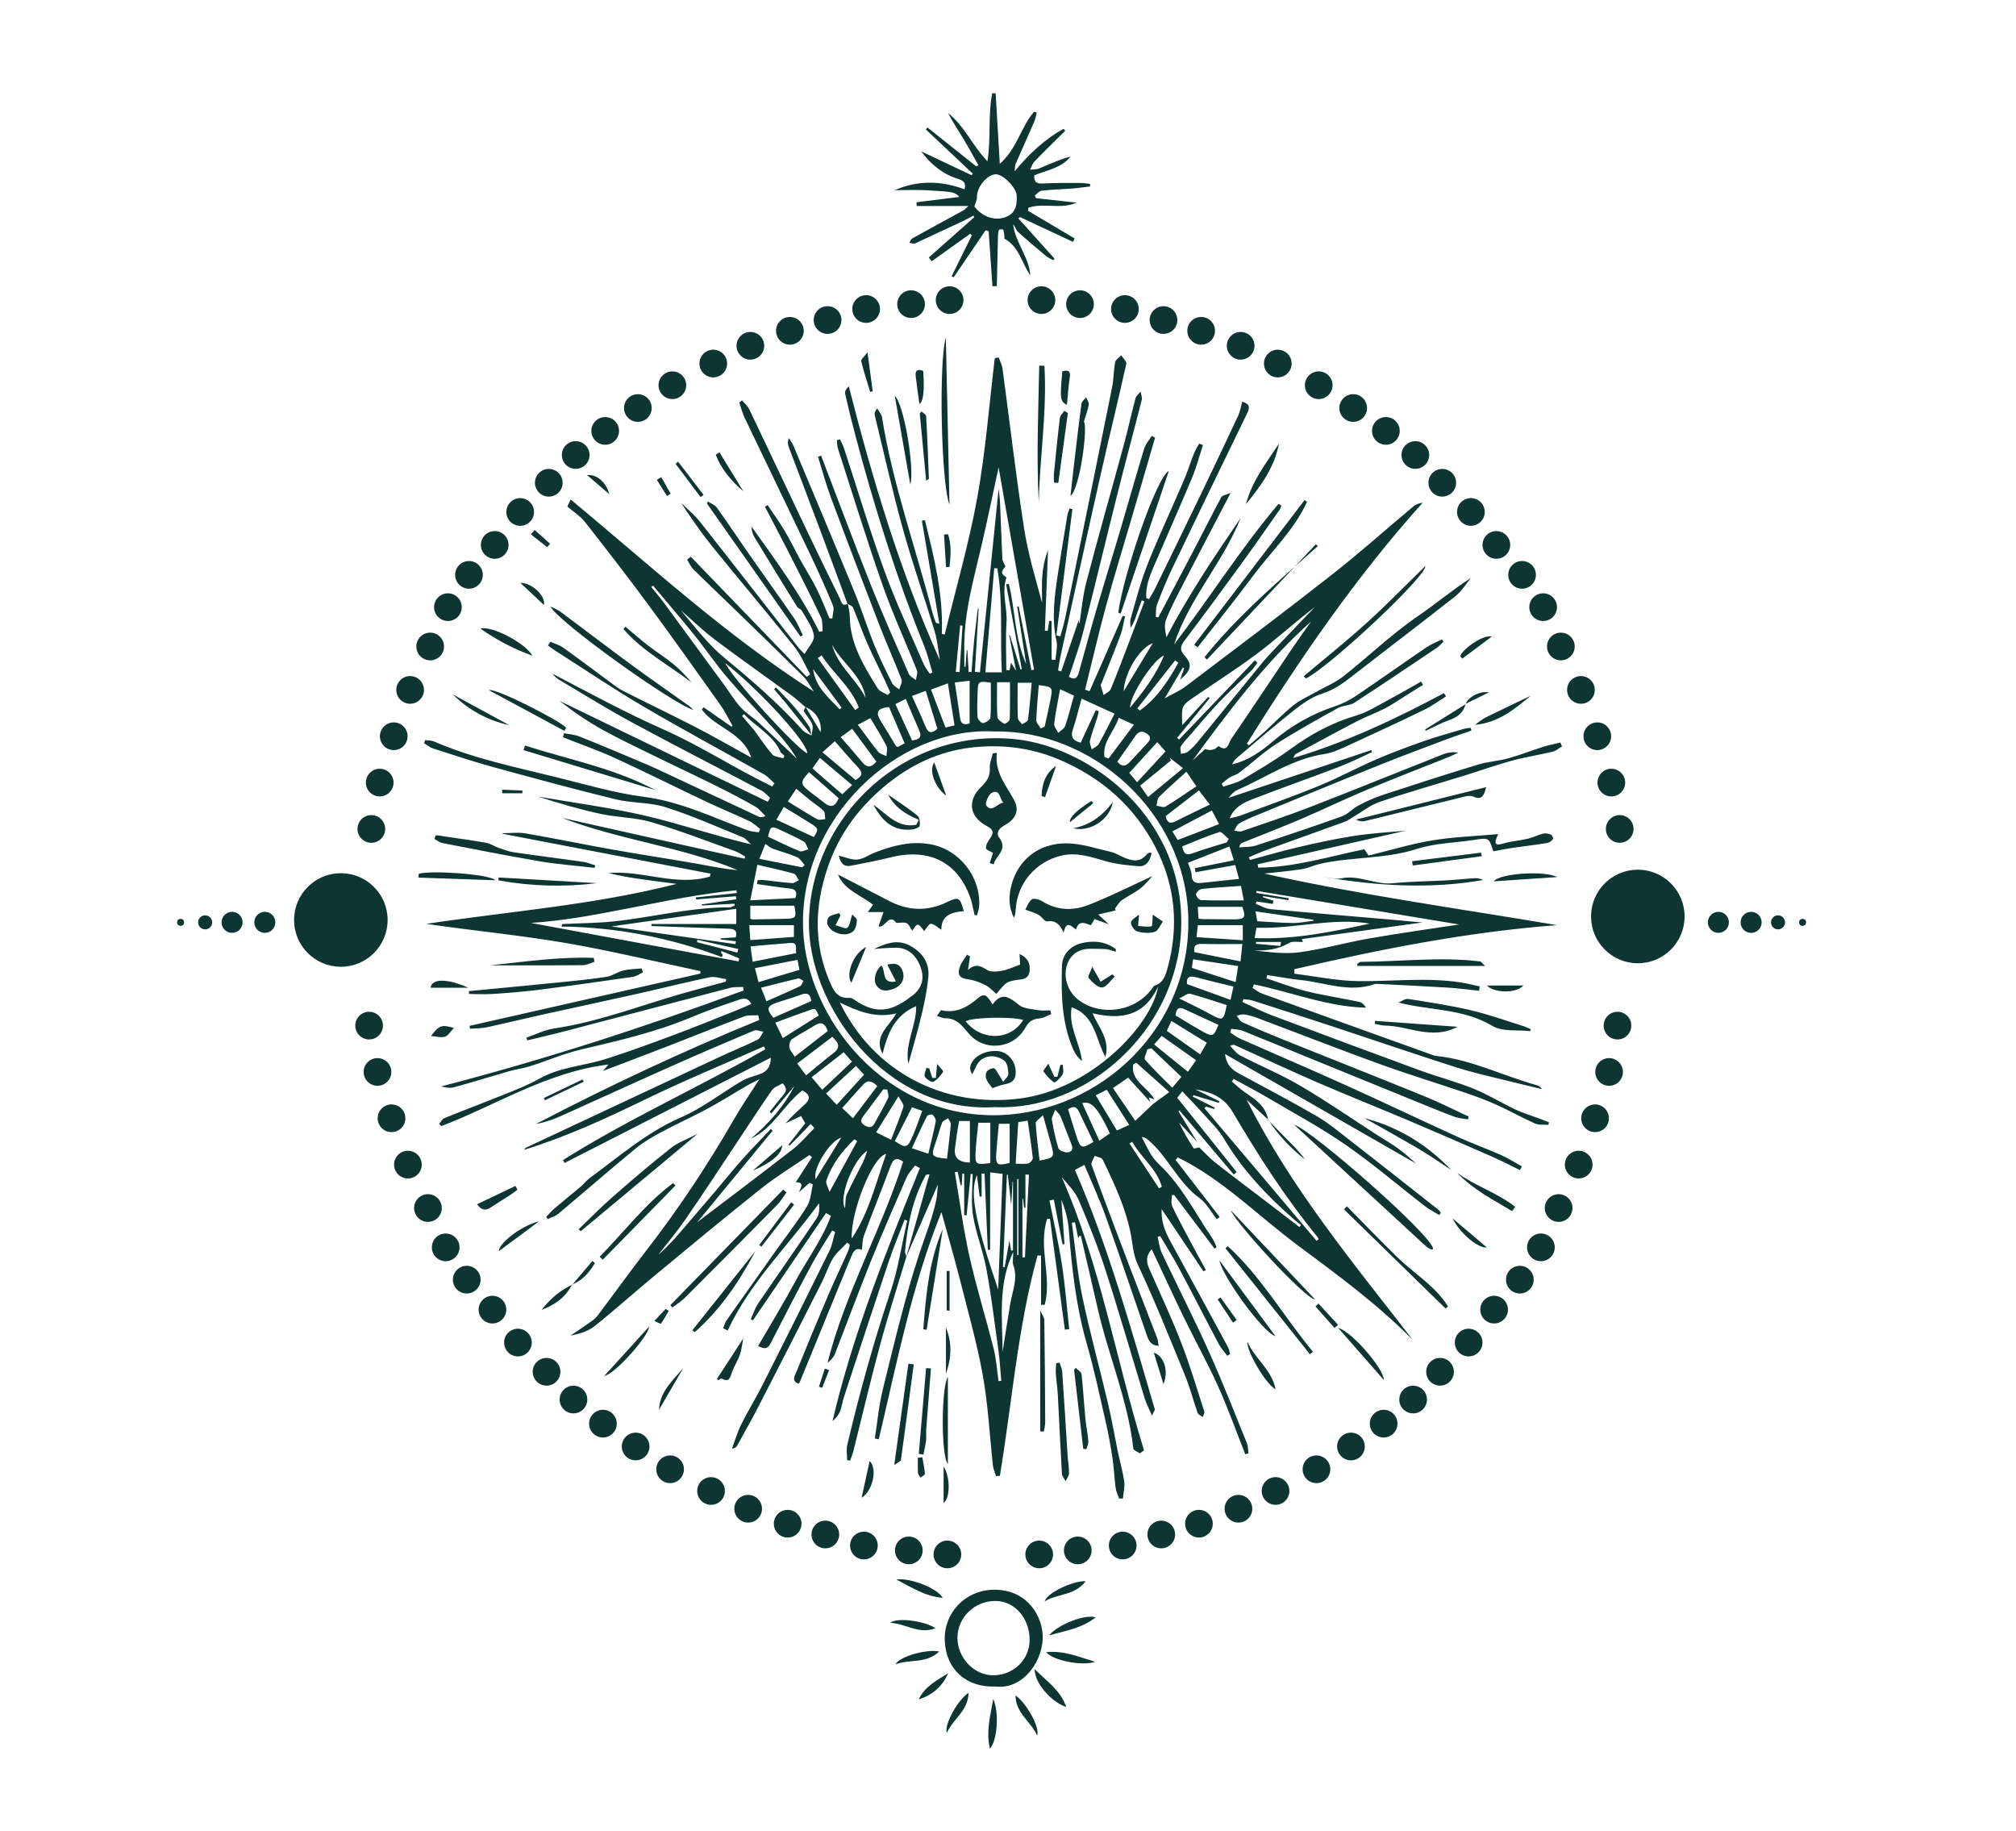 <?xml version="1.0" encoding="UTF-8"?>
<svg id="Layer_1" data-name="Layer 1" xmlns="http://www.w3.org/2000/svg" viewBox="0 0 922 837">
  <defs>
    <style>
      .cls-1 {
        fill: #0d3531;
      }
    </style>
  </defs>
  <g>
    <path class="cls-1" d="M387.6,276.12c-4.03-10.89-8.01-21.8-12.09-32.67-4.9-13.06-9.9-26.09-14.81-39.15-.43-1.15-.55-2.42,.05-4.03,.71,1.16,1.58,2.24,2.1,3.48,9.33,22.24,18.7,44.46,27.86,66.77,3.31,8.07,5.92,16.42,9.19,24.5,2.4,5.93,5.27,11.68,8.14,17.4,.59,1.17,2.11,1.87,3.2,2.78,.4-1.51,1.54-3.31,1.08-4.5-3.18-8.28-6.85-16.38-10.05-24.65-7.55-19.54-15.02-39.12-22.33-58.75-2.25-6.04-3.9-12.31-5.82-18.48,.47-.16,.95-.32,1.42-.48,7.52,19.63,14.85,39.33,22.62,58.86,5.49,13.78,11.54,27.34,17.49,40.94,.52,1.18,2.12,1.9,3.22,2.83,.18-1.52,.95-3.26,.46-4.51-5.15-12.98-11.05-25.69-15.67-38.86-7.27-20.73-13.73-41.74-20.48-62.65-.37-1.15-.29-2.45-.42-3.69,.47-.12,.93-.25,1.4-.37,.61,1.33,1.36,2.61,1.81,3.99,6.17,18.79,11.83,37.77,18.59,56.35,5.21,14.34,11.76,28.19,17.79,42.23,.7,1.64,1.9,3.06,2.86,4.59l1.25-.58c-1.27-4.08-2.24-8.28-3.84-12.23-12.7-31.35-22.78-63.55-31.44-96.22-1.68-6.33-3.25-12.68-4.68-19.07-.23-1.02,.57-2.28,1.68-3.33,10.97,42.9,23.55,84.91,41.66,125.24-.75-4.34-1.07-8.82-2.33-13.01-4.74-15.73-10.22-31.24-14.6-47.06-4.77-17.21-8.65-34.68-12.87-52.04-.19-.78,.04-1.66,1.15-2.97,.75,1.32,1.96,2.56,2.18,3.96,4.87,30.56,15.44,59.65,23.11,89.49,.36,1.4,.89,2.77,1.4,4.13,.14,.37,.51,.66,1.72,.81-2.66-15.7-5.32-31.4-7.98-47.09,.46-.08,.91-.15,1.37-.23,4.23,17.04,8.5,34.08,7.73,51.97,.45,.09,.9,.18,1.35,.28,5.04-20.82,11.04-41.47,14.86-62.52,3.82-21.07,5.45-42.54,8.03-63.83,.6-.1,1.21-.21,1.81-.31,.58,1.69,1.47,3.33,1.71,5.06,3.27,24.24,6.1,48.54,9.81,72.71,1.78,11.62,5.19,22.98,8.31,34.44,0-4.07-.23-8.15,.07-12.2,.3-4.02,1.13-8,2.63-11.92-.48,12.27-.96,24.55-1.44,36.82,.44,.02,.87,.04,1.31,.06,.22-1.5,.44-3,.66-4.5,.37,0,.74,0,1.11,0v17.71c.59,.02,1.17,.05,1.76,.07,.19-2.91,1.07-5.97,.46-8.7-2.27-10.23-.9-20.3,.63-30.39,1.37-9.06,2.89-18.09,4.38-27.13,.17-1.02,.65-1.98,.99-2.97,.43,.08,.86,.17,1.3,.25-2.45,19.27-4.9,38.54-7.34,57.81,.61,.12,1.23,.25,1.84,.37,.74-2.81,1.62-5.6,2.21-8.44,7.19-35.13,14.37-70.27,21.45-105.43,.76-3.76,.67-7.68,1.39-11.45,.23-1.19,1.82-2.12,2.78-3.16,.82,1.32,2.55,2.84,2.31,3.92-3.79,17.02-7.97,33.96-11.8,50.97-6.24,27.74-12.29,55.52-18.4,83.29-.43,1.95-.67,3.94-1,5.91,.48,.15,.96,.3,1.44,.45,2.65-7.77,5.3-15.54,7.98-23.38,.18,.89,.37,1.87,.33,1.68,.93-5.75,1.48-12.62,3.19-19.18,5.46-20.89,11.41-41.66,17.07-62.5,1.94-7.14,3.5-14.37,5.4-21.52,.31-1.14,1.54-2.04,2.35-3.05,.19,1.28,.79,2.66,.5,3.82-3.64,14.35-7.51,28.64-11.12,43-5.34,21.23-10.4,42.53-15.82,63.74-1.72,6.73-4.2,13.26-6.34,19.88,3.19,1.84,3.99-.12,4.57-2.17,2.56-9.09,4.96-18.23,7.61-27.29,3.61-12.34,7.43-24.61,11.08-36.93,3.75-12.66,7.32-25.38,11.16-38.02,.63-2.07,2.26-3.83,3.42-5.73,.52,.26,1.03,.52,1.55,.78-3.7,12.69-7.4,25.39-11.11,38.08-3.79,12.96-7.8,25.86-11.33,38.88-3.44,12.68-6.4,25.5-9.57,38.26,.68,.23,1.37,.46,2.05,.7,5.05-11.48,10.1-22.96,15.15-34.45,.35,.09,.7,.17,1.06,.26-.65,2.79-1.03,5.69-2.02,8.36-2.68,7.22-5.62,14.35-8.45,21.51-.21,.54-.72,1.13-.62,1.6,.32,1.51,.85,2.97,1.3,4.45,1.11-.87,2.77-1.5,3.24-2.64,3.05-7.39,5.87-14.89,8.72-22.37,2.26-5.91,4.47-11.83,6.7-17.75-.41-.18-.81-.36-1.22-.54-.73,2.02-1.49,4.03-2.18,6.07-.74,2.18-1.41,4.38-2.95,6.56,0-1.39-.32-2.87,.05-4.16,2.24-7.78,4.21-15.67,7.09-23.22,3.78-9.91,8.3-19.53,12.51-29.27,1.79-4.13,3.69-8.22,5.38-12.39,1.41-3.48,2.53-7.08,3.92-10.57,.64-1.62,1.61-3.11,2.44-4.66,.58,.22,1.16,.44,1.74,.66-1.62,4.93-2.92,9.99-4.91,14.76-5.79,13.83-11.89,27.53-17.81,41.3-1.92,4.45-3.55,9-3.2,13.89,.42,.17,.84,.35,1.25,.52,.95-1.65,1.99-3.26,2.82-4.97,7.15-14.65,14.29-29.29,21.36-43.97,5.61-11.65,11.17-23.34,16.64-35.06,.88-1.89,1.17-4.06,1.79-6.31,3.19,.94,3.72,2.35,2.34,5.17-11.53,23.67-23,47.37-34.36,71.12-2.57,5.36-4.8,10.9-6.93,16.46-.65,1.71-.41,3.75-.58,5.64,.39,.08,.79,.16,1.18,.24,5.99-11.36,12-22.7,17.95-34.08,3.63-6.95,7.1-13.99,10.85-20.87,.48-.88,2.22-1.06,4.26-1.95-7.73,14.82-14.81,28.31-21.8,41.85-2.73,5.29-5.53,10.58-7.73,16.09-.93,2.35-.4,5.28,.2,8.04,9.95-19.25,21.9-36.86,33.88-54.46-8.05,20.39-23.55,36.72-30.42,57.78,16.29-21.23,30.51-43.96,47.81-64.33,.4,.27,.81,.53,1.21,.8-.21,.61-.31,1.31-.66,1.81-6.01,8.54-11.97,17.11-18.11,25.55-8.38,11.51-16.84,22.98-25.43,34.34-1.96,2.59-2.37,4.28,.06,6.98,3.61,4.03,2.93,6.74-2.14,10.98,.77-2.11,1.34-3.69,1.91-5.26-.22-.1-.45-.21-.67-.31-2.58,4.4-5.16,8.8-8.24,14.04,3.62-2.03,6.9-3.41,9.64-5.49,22.4-16.95,44.86-33.82,66.96-51.16,12.71-9.97,24.77-20.76,37.17-31.12,1.1-.92,2.55-1.41,4.18-1.66-30.59,34.08-56.26,71.53-80.37,110.11,.29,.28,.59,.57,.88,.85,2.44-2.11,4.93-4.18,7.32-6.35,4.41-4.03,8.54-8.39,13.21-12.09,3.22-2.55,7.14-4.22,10.75-6.27,4.01-2.27,8.4-4.05,11.96-6.87,11.53-9.11,22.19-19.42,34.28-27.67,8.34-5.7,16.09-12.25,24.07-17.3-2.11,2.5-4.21,6.03-7.22,8.4-15.68,12.39-31.64,24.42-47.39,36.71-4.15,3.24-8.21,6.12-13.43,7.77-4.57,1.45-8.86,4.42-12.7,7.45-8.99,7.1-17.64,14.63-26.4,22.02-.89,.75-1.59,1.74-2.11,2.89,7.48-1.75,13.28-5.95,18.95-10.79,8.21-7.01,17.58-12.27,27.92-15.73,3.27-1.1,6.51-2.6,9.36-4.52,10.97-7.38,21.75-15.06,32.68-22.5,2.18-1.48,4.73-2.42,7.11-3.61,.21,.34,.42,.69,.64,1.03-1,.94-1.9,2.05-3.03,2.81-12.55,8.44-25.07,16.91-37.76,25.14-2.1,1.36-5.18,1.13-7.4,2.37-9.53,5.3-19.1,10.57-28.26,16.46-6,3.86-11.3,8.83-16.99,13.18-1.24,.94-2.92,1.28-4.26,2.11-1.33,.82-2.49,1.9-3.72,2.86,.25,.46,.5,.92,.76,1.38,2.89-1.04,6.03-1.66,8.63-3.2,7.49-4.44,15.04-8.87,22.05-14,9.24-6.75,18.98-12.06,30.03-15.31,5.31-1.56,10.17-4.75,15.14-7.38,4.92-2.6,9.72-5.43,14.57-8.16,.3,.5,.6,1,.9,1.5-2.47,1.54-4.94,3.08-7.41,4.61-3.32,2.07-6.54,4.35-10,6.15-4.08,2.12-8.48,3.65-12.56,5.76-9.5,4.93-18.9,10.04-28.32,15.13-.39,.21-.53,.89-1.03,1.78,24.46-7.26,46.9-17.94,68.91-29.66,.31,.5,.61,1,.92,1.5-3.27,2.04-6.39,4.38-9.83,6.05-11.11,5.4-22.31,10.62-33.55,15.75-3.95,1.8-8.01,3.9-12.22,4.54-14.65,2.21-26.62,10.66-39.74,16.4-1.61,.71-2.94,2.07-4.06,3.62,21.73-7.26,43.46-14.53,65.2-21.79,.12,.31,.23,.61,.35,.92-5.01,2.26-9.93,4.77-15.06,6.73-13.04,4.99-26.22,9.6-39.24,14.64-4.34,1.68-8.72,3.71-10.84,8.91,1.74-.45,3.54-.74,5.21-1.37,11.86-4.41,23.8-8.63,35.5-13.43,8.98-3.69,17.56-8.34,26.47-12.2,7.16-3.1,14.51-5.82,21.87-8.4,5.9-2.07,11.95-3.7,17.95-5.47,1.04-.31,2.15-.38,3.23-.56,.13,.43,.27,.86,.4,1.29-3.6,1.25-7.23,2.42-10.8,3.77-10.31,3.89-20.65,7.71-30.87,11.82-19.13,7.7-38.19,15.57-57.26,23.41-2.55,1.05-5.1,2.15-7.44,3.58-.99,.6-1.45,2.1-2.15,3.19,1.19,.09,2.51,.58,3.54,.22,10.44-3.59,20.93-7.06,31.22-11.05,20.31-7.88,40.5-16.09,60.76-24.09,2.1-.83,4.4-1.19,6.97-.78-1.46,.68-2.89,1.43-4.38,2.02-12.42,4.97-24.91,9.76-37.25,14.92-10.31,4.31-20.38,9.19-30.66,13.58-8.82,3.76-17.78,7.18-26.67,10.78-.49,.2-.89,.62-1.19,2.03,2.57-.26,5.29-.08,7.69-.87,13.14-4.28,26.26-8.66,39.27-13.33,2.72-.98,4.84-3.53,7.47-4.91,3.58-1.87,7.29-3.6,11.13-4.86,14.48-4.76,28.98-9.43,43.56-13.86,4.52-1.38,9.37-1.65,13.93-2.9,5.3-1.45,10.43-3.5,15.67-5.16,2.66-.84,5.41-1.38,8.12-2.05,.25,.6,.49,1.2,.74,1.79-1.41,.82-2.72,2.03-4.24,2.4-6.18,1.48-12.49,2.42-18.61,4.09-7.34,2-14.52,4.59-21.8,6.84-12.9,3.99-25.9,7.66-38.69,12-4.32,1.47-8.08,4.54-12.1,6.89-1.25,.73-2.41,1.67-3.75,2.16-11.89,4.33-23.83,8.55-35.72,12.86-2.81,1.02-5.53,2.28-8.28,3.42,.15,.42,.3,.84,.46,1.26,7.34-1.97,14.64-4.13,22.04-5.85,8.36-1.94,16.76-3.78,25.22-5.11,7.88-1.23,15.87-1.74,23.92-2.42-22.56,5.12-45.12,10.23-67.68,15.35,.11,.51,.22,1.02,.33,1.52,16.51-.14,32.21-5.03,48.52-8.41,.43,.65,1.03,1.57,1.9,2.89,9.65-2.35,19.23-5.28,29.02-6.91,9.69-1.62,19.6-1.93,30.32-2.9-2.43,4.83-1.18,5.34,2.48,4.26,3.61-1.06,7.45-1.3,11.12-2.16,2.33-.55,4.51-1.72,6.84-2.3,1.11-.28,2.49-.04,3.58,.4,.57,.23,1.25,1.77,1.03,2.04-.65,.81-1.66,1.66-2.63,1.82-5.53,.89-11.1,1.54-16.65,2.35-2.5,.36-4.97,.91-7.8,1.43,.15,.1-.24,0-.31-.21-1.97-6.04-1.96-6-8.7-4.97-8.77,1.34-17.92,1.45-26.25,4.14-14.5,4.68-29.67,3.5-44.23,6.8-2.81,.64-5.48,1.99-8.31,2.43-5.8,.9-11.66,1.4-17.15,2.02,43.79,9.79,88.84,15.96,133.84,23.57-40.79,3.11-80.58,10.96-120.14,20.16,.01,.69,.03,1.37,.04,2.06,9.82,1.2,19.62,3.3,29.45,3.39,15.49,.14,31-1.76,46.46,.57,2.97,.45,5.9,1.22,8.84,1.84-.1,.66-.2,1.32-.29,1.99-4.75-.49-9.49-1.15-14.25-1.44-10.59-.66-21.19-1.14-31.78-1.68-.58-.03-1.21-.1-1.74,.08-11.5,4.04-22.52-.68-33.72-1.86-5.16-.54-10.27-1.51-15.4-2.29-.13,.5-.26,1-.38,1.5,6.15,2.01,12.21,4.4,18.47,5.94,7.91,1.94,15.99,3.14,23.97,4.81,1.24,.26,2.31,1.3,3.13,2.68-17.84-.44-34.23-7.18-51.27-10.65-.21,.54-.42,1.08-.63,1.62,1.45,.87,2.81,2.01,4.37,2.58,25.57,9.26,51.16,18.44,76.75,27.64,.96,.34,1.93,.78,2.92,.88,16.09,1.63,30.48,9.07,45.79,13.33,.93,.26,1.83,.67,2.53,1.82-5.06-1.22-10.13-2.38-15.18-3.66-8.01-2.02-16.11-3.75-23.96-6.26-19.09-6.1-38.06-12.6-57.1-18.88-11.99-3.96-24.01-7.83-36.04-11.67-1.34-.43-2.81-.45-4.23-.65-.17,.42-.34,.84-.51,1.26,4.5,2.06,8.9,4.4,13.52,6.14,22.46,8.46,44.96,16.83,67.5,25.09,8.19,3,16.67,5.21,24.75,8.46,6.53,2.63,12.58,6.4,18.96,9.43,3.39,1.61,7.01,2.7,10.53,4.02,1.66,.62,3.31,1.25,4.96,1.87l-.26,1.2c-2.05-.18-4.34,.17-6.12-.62-5.91-2.63-11.57-5.84-17.47-8.5-4.7-2.12-9.56-3.92-14.44-5.58-12.93-4.39-26.02-8.35-38.86-13.01-18.86-6.84-37.55-14.15-56.33-21.21-1.89-.71-3.88-1.26-5.87-1.56-1.1-.17-2.3,.35-3.46,.56,.82,1.01,1.43,2.48,2.48,2.95,6.23,2.81,12.53,5.47,18.87,8.02,21.58,8.68,43.22,17.2,64.75,25.97,6.79,2.77,13.34,6.12,20.01,9.21-.11,.41-.23,.83-.34,1.24-1.9-.32-3.88-.38-5.67-1.01-4.39-1.55-8.7-3.33-13.02-5.09-17.51-7.12-35.02-14.26-52.52-21.4-10.64-4.34-21.25-8.76-31.92-13.02-1.57-.63-3.42-.59-5.13-.86-.16,.55-.32,1.11-.48,1.66,1.52,.96,2.94,2.14,4.57,2.86,16.08,7.12,32.26,14.02,48.29,21.26,17.23,7.78,34.3,15.94,51.51,23.78,6.4,2.92,13.05,5.29,19.48,8.14,3.3,1.47,6.38,3.45,9.55,5.2-.29,.57-.59,1.13-.88,1.7-4.24-2.06-8.41-4.25-12.72-6.14-12.75-5.6-25.51-11.15-38.33-16.58-13.92-5.9-27.98-11.48-41.85-17.48-12.54-5.43-24.9-11.24-37.35-16.87-.5-.22-1.03-.37-2.32,.26,1.5,1.47,2.75,3.42,4.53,4.34,9.16,4.75,18.76,8.72,27.64,13.93,12.01,7.06,23.5,15.01,35.22,22.57,3.05,1.97,6.23,3.78,9.17,5.89,3,2.16,5.8,4.6,8.46,7.07-28.89-16.56-57.79-33.12-87.34-50.06,.58,4.63,2.85,6.99,6.12,8.76,11.9,6.44,23.89,12.73,35.6,19.51,5.26,3.04,10.02,6.97,14.84,10.72,13.76,10.7,27.44,21.51,41.14,32.3,.42,.33,.66,.88,.98,1.33-.22,.33-.43,.67-.65,1-2.18-1.33-4.51-2.46-6.52-4.01-12.08-9.34-23.71-19.33-36.24-28.03-11.44-7.94-23.8-14.57-35.81-21.66-5.07-3-10.32-5.71-15.48-8.55l-.86,1.2c2.01,1.67,3.91,3.49,6.05,4.97,4.71,3.25,9.56,6.31,10.56,12.63l.1-.1c-3.31-3.06-6.61-6.12-9.92-9.18,20.16,40.36,48.73,74.56,75.97,109.82-16.05-16.24-34.4-29.74-52.61-43.25-18.19-13.49-34.25-30.08-54.85-40.2-.34,.38-.68,.76-1.01,1.14,6.72,8.71,13.44,17.41,20.16,26.12-.44,.33-.88,.66-1.32,1-2.61-3.27-4.67-7.31-7.93-9.68-9.81-7.12-14.31-18.72-23.29-26.43-.75-.65-1.47-1.33-3.11-1.47,1.41,2.71,2.69,5.5,4.29,8.09,1.06,1.71,2.46,3.27,3.93,4.67,10.13,9.64,16.26,22.14,24.02,33.48,.86,1.26,1.36,2.76,2.02,4.15-.32,.22-.64,.43-.96,.65-6.15-8.17-12.3-16.33-18.45-24.5-.35,0-.69-.01-1.04-.02,0,1.71-.56,3.68,.1,5.08,2.59,5.53,5.53,10.89,8.4,16.28,2.3,4.32,4.67,8.6,7.01,12.89-.37,.22-.73,.44-1.1,.66-6.19-9.23-12.39-18.46-19.1-28.46-.35,6.81,2.24,11.57,4.91,16.41,8.57,15.54,17,31.16,25.45,46.77,.5,.92,.63,2.05,.93,3.08-.43,.27-.86,.54-1.29,.81-1.31-1.79-2.86-3.44-3.89-5.38-6.07-11.44-11.93-22.99-18.03-34.41-2.72-5.09-5.82-9.98-8.75-14.96-.4,.12-.81,.24-1.21,.36,.63,2.49,.89,5.16,1.96,7.43,7.09,15,14.65,29.79,21.46,44.91,6.2,13.77,11.69,27.87,17.39,41.86,.59,1.45,.53,3.18,.78,4.77-.49,.15-.99,.3-1.48,.45-4.1-10.37-7.84-20.9-12.41-31.06-4.78-10.61-10.47-20.8-15.56-31.27-5-10.28-9.76-20.69-14.8-31.42-3.01,3.36-2.37,6.14-1.06,9.11,4.94,11.19,10.14,22.28,14.56,33.68,3.99,10.28,7.13,20.9,10.53,31.41,.22,.69-.46,1.67-.73,2.51-.8-.64-2.05-1.12-2.34-1.94-1.99-5.61-3.44-11.42-5.69-16.92-6.99-17.09-13.86-34.26-21.69-50.96-2.1-4.48-2.23-8.84-3.06-13.24-2.31-12.35-7.57-23.53-12.98-34.67-.45-.93-2.38-1.14-3.63-1.69-.51,1.4-1.81,3.09-1.42,4.16,5.56,15.3,11.31,30.53,17.1,45.75,4.24,11.15,8.61,22.25,12.87,33.39,.4,1.03,.44,2.2,.7,3.58-3.78-.18-4.69-2.73-5.6-5.36-6.19-17.99-12.26-36.03-18.68-53.95-2.84-7.92-6.41-15.58-9.68-23.44-1.55,.83-2.78,1.48-4.34,2.31,15.39,35.31,25.61,72.44,36.51,109.34,.15,.5-.49,1.23-1.26,3.01-1.4-3.27-2.61-5.53-3.35-7.93-6.01-19.61-11.68-39.33-17.99-58.84-3.48-10.79-7.72-21.35-12.16-31.79-1.64-3.86-4.83-7.05-7.78-10.43,17.77,40.11,24.74,83.33,37.64,124.85-.64,.46-1.27,.92-1.91,1.38-1.03-.73-2.88-1.37-2.98-2.21-2.5-22.15-11.46-42.64-16.34-64.16-2.5-11.05-5.12-22.08-7.66-33.04-.43,0-.66-.05-.69,0-.2,.37-.36,.76-.51,1.1-.49-2.42-1-4.89-1.5-7.36-.47,.08-.95,.15-1.42,.23,1.52,11.14,2.42,22.41,4.71,33.4,3.44,16.49,7.94,32.75,11.81,49.15,1.73,7.34,3,14.79,4.53,22.18,.94,4.53,2.25,8.99,2.89,13.56,.35,2.5-.35,5.15-.58,7.73-.57,.04-1.15,.08-1.72,.12-.56-1.63-1.39-3.22-1.62-4.9-.59-4.39-.72-8.85-1.38-13.23-.84-5.57-1.82-11.14-3.08-16.63-2.76-12.02-5.31-24.12-8.71-35.97-4.94-17.2-6.89-34.77-8.27-52.5-.36-4.56-1.59-9.05-3.39-13.43,.48,6.76,.97,13.53,1.45,20.29-.3,.03-.6,.06-.9,.1-1.33-6.81-2.65-13.63-3.98-20.44-.67,.13-1.33,.26-2,.39,1.94,9.79,4.2,19.53,5.71,29.38,1.5,9.75,2.25,19.62,3.33,29.44l-2,.25c-2.27-16.91-4.55-33.82-6.82-50.72-.43,.04-.86,.08-1.29,.11-4.2,12.88,2.31,26.31-1.09,39.23l-1.68,.02v-22.52c-.54-.02-1.08-.04-1.61-.06-9.11,32.96-11.63,67.15-17.23,100.77-.59,.04-1.19,.07-1.78,.11-.48-1.62-1.21-3.2-1.39-4.85-1.53-13.75-2.18-27.65-4.64-41.23-2.74-15.14-6.98-30.02-10.78-44.96-2.5-9.82-5.36-19.55-8.14-29.64-13.59,33.71-20.38,69-28.66,103.86-.6-.13-1.2-.26-1.8-.38,1.2-7.57,1.87-15.27,3.72-22.68,5.2-20.87,10.04-41.89,16.79-62.27,2.67-8.05,5.91-15.93,7.63-24.3,.43-2.1,.44-4.29,.68-6.81-4.95,11.3-9.7,22.13-14.43,32.96,3.54-12.56,7.08-25.1,10.61-37.64-1.16-.05-1.57,.14-1.75,.46-5.95,10.77-8.31,22.53-9.43,34.61-.07,.8,.41,1.66,.63,2.49-4.04,13.48-8.38,26.89-12.05,40.47-4.36,16.1-8.15,32.36-12.22,48.54-.37,1.46-.97,2.85-1.47,4.27-.46-.05-.91-.11-1.37-.16,0-2.35-.46-4.8,.07-7.03,5.56-23.47,11.91-46.69,19.63-69.58,3.6-10.65,5.26-21.96,7.8-32.97-.41-.12-.82-.25-1.23-.37-2.45,6.43-5.12,12.78-7.31,19.29-6.94,20.64-13.71,41.34-20.5,62.03-.68,2.07-.9,4.3-1.7,6.3-.68,1.69-1.91,3.17-3.45,4.44,9.34-39.97,24.7-77.8,39.94-115.68-.73-.39-1.46-.78-2.19-1.17-1.28,1.74-2.94,3.31-3.78,5.23-5.59,12.8-11.2,25.6-16.44,38.55-5.67,14.02-10.9,28.22-16.41,42.31-.63,1.61-1.85,2.98-3.4,4.08,8.12-32.04,24.65-60.74,34.59-91.94-2.87-1.99-4.47-1.43-5.66,1.75-3.98,10.63-8.23,21.16-12.19,31.8-.78,2.08-.72,4.48-1.05,6.79-2.83-1.23-3.91,.77-4.86,3.08-7.82,19.11-15.65,38.21-23.49,57.31-.1,.24-.37,.41-.71,.78-3.19-1.27-1.61-3.57-.89-5.33,4.71-11.58,9.47-23.15,14.37-34.65,2.91-6.82,6.13-13.51,9.16-20.29,.46-1.02,.64-2.15,.95-3.24-.39-.32-.78-.65-1.18-.97-2.2,2.34-4.84,4.4-6.48,7.08-2.18,3.57-3.44,7.69-5.35,11.45-9.46,18.67-18.96,37.32-28.54,55.92-3.19,6.21-6.65,12.28-10.01,18.39-.36,.65-.93,1.18-2.36,1.31,1.4-3.72,2.51-7.59,4.28-11.13,3.11-6.24,6.81-12.18,9.95-18.41,10.22-20.25,20.34-40.54,30.36-60.89,1.31-2.65,1.75-5.73,2.59-8.61-.45-.22-.9-.45-1.35-.67-3.16,5.22-6.54,10.32-9.43,15.69-6.4,11.92-12.61,23.94-18.76,35.98-1.59,3.11-3.44,2.18-5.71,1.21,5.86-10.12,11.81-19.86,17.22-29.9,5.33-9.89,12.24-19.02,16.09-29.65-.74-.44-1.48-.87-2.22-1.31-11.14,16.35-22.27,32.7-33.41,49.04-.33-.17-.66-.33-1-.5,1.08-2.36,1.85-4.94,3.29-7.06,8.9-13.09,18.03-26.02,26.88-39.14,1.18-1.75,1.27-4.24,1.04-6.8-14.06,19.43-31.54,36.11-41.8,58.2l-2.02-1.06c.46-1.14,.75-2.4,1.42-3.41,2.34-3.48,4.81-6.87,7.24-10.29,5.03-7.1,10.04-14.21,15.08-21.3,4.88-6.86,10.08-13.52,14.53-20.65,1.76-2.83,1.88-6.68,2.75-10.07-.51-.26-1.01-.52-1.52-.78-1.52,1.34-3.05,2.67-4.9,4.3,.87-2.07,2.74-4.55-1.43-4.54,2.57-3.98,4.99-7.73,7.41-11.48-.39-.32-.78-.65-1.16-.97-7.33,5.04-14.98,9.67-21.93,15.19-16.42,13.04-32.55,26.45-48.7,39.81-9.3,7.69-18.28,15.78-27.72,23.3-2.97,2.37-6.96,3.46-10.97,4.29,2.78-1.88,5.59-3.71,8.32-5.65,1.4-.99,2.93-1.96,3.94-3.29,7.56-9.98,14.84-20.17,22.51-30.06,14.84-19.13,28.15-39.26,40.23-60.24,3.47-6.03,7.45-11.76,11.43-18-2.05,1.05-4.02,1.96-5.89,3.05-5.92,3.43-11.7,7.11-17.71,10.35-7.02,3.78-14.32,7.05-21.34,10.82-4.08,2.19-8.16,4.57-11.71,7.5-11.89,9.79-23.51,19.9-35.31,29.79-1.33,1.12-3.18,1.62-4.79,2.41-.25-.34-.5-.68-.74-1.03,1.34-1.35,2.59-2.8,4.03-4.03,3.93-3.34,7.97-6.55,11.91-9.88,1.32-1.11,2.35-2.6,3.73-3.61,13.56-9.95,26.2-21.08,42-27.94,9.76-4.24,18.38-11.08,27.64-16.54,2.45-1.44,5.31-2.22,8.05-3.11,3.32-1.08,5.29-3.21,5.38-7.66-31.45,16.05-62.9,32.1-94.35,48.16l-.69-1.34c29.78-18.74,61.97-33.2,92.49-50.62-.2-.45-.4-.9-.61-1.34-18.13,8.04-36.5,15.61-54.34,24.27-18,8.73-36.09,17.1-55.41,23.04,.3-.34,.53-.82,.9-1,29.47-13.83,58.95-27.66,88.44-41.44,5.8-2.71,11.74-5.1,17.48-7.92,1.2-.59,1.8-2.41,2.68-3.66-1.46-.2-3.18-1.01-4.34-.52-13.15,5.53-26.25,11.17-39.28,16.97-16.47,7.33-32.84,14.87-49.3,22.23-3.55,1.59-7.28,2.8-11.21,3.56,33.36-17.39,67.39-33.37,102.25-47.61-.16-.72-.32-1.44-.48-2.16-2.15,.15-4.48-.21-6.41,.52-11.17,4.2-22.22,8.69-33.35,13-10.56,4.1-21.16,8.09-31.28,11.96,.32-.37,1.16-1.35,2.55-2.96-28.26,3.45-51.35,18.6-76.46,28.17-.33-.35-.67-.69-1-1.04,.79-.89,1.41-2.21,2.4-2.61,9.67-3.91,19.43-7.59,29.1-11.5,4.84-1.96,9.74-3.92,14.26-6.49,9.49-5.4,20.34-5.85,30.41-9.04,10.51-3.33,20.87-7.15,31.21-11,9.54-3.56,18.97-7.42,28.44-11.18,2.27-.9,4.49-1.92,7-3-1.91-3.66-4.68-2.25-6.84-1.52-6.87,2.33-13.75,4.72-20.44,7.52-16.32,6.84-33.43,10.81-50.58,14.82-7.88,1.84-15.42,5.13-23.17,7.59-3.16,1-6.5,1.42-9.69,2.33-8.47,2.42-16.88,5.05-25.37,7.38-1.79,.49-3.83,.07-5.8-.41,46.97-12.19,92.98-27.05,138.36-43.88-.09-.54-.17-1.07-.26-1.61-1.97,.13-4.03-.07-5.91,.42-24.89,6.48-49.76,13.07-74.64,19.58-6.02,1.58-12.09,2.96-18.14,4.44-.15-.41-.29-.83-.44-1.24,4.2-1.44,8.3-3.56,12.62-4.2,22.02-3.26,42.58-11.72,63.9-17.44,4.9-1.32,9.8-2.65,14.71-3.98,.05-.38,.1-.76,.15-1.15-2.52-.32-5.18-1.34-7.53-.85-11.1,2.31-22.1,5.1-33.16,7.58-14.47,3.24-28.97,6.32-43.44,9.52-8.49,1.88-16.94,3.97-25.45,5.79-2.46,.53-5.05,.44-7.57,.63-.07-.44-.13-.87-.2-1.31,35.2-7.97,70.41-15.94,105.61-23.91-.03-.37-.06-.75-.1-1.12-20.76-4.39-41.4-9.44-62.3-12.98-20.89-3.54-42.03-5.56-63.04-8.61,37.96-5.74,76.31-8.53,114.51-18.28-5.94-.79-10.98-1.41-16-2.13-5.09-.73-10.16-1.55-15.17-2.85,15.58-1.36,30.75,6.27,46.42,1.63,.09-.45,.17-.89,.26-1.34-31.68-6.07-63.37-12.14-95.05-18.21-.01-.09-.02-.19-.03-.28,3.52,0,7.12-.5,10.54,.09,13.32,2.3,26.56,5.05,39.88,7.42,12.73,2.26,25.53,4.18,38.27,6.4,6.24,1.08,12.41,2.5,18.81,2.96-25.94-10.81-54.11-13.74-80.26-23.85,27.79,6.21,55.59,12.42,83.38,18.63,.13-.31,.25-.62,.38-.92-1.55-.85-3.02-1.94-4.67-2.53-12.74-4.54-25.38-9.47-38.35-13.27-7.46-2.19-15.56-2.12-23.22-3.77-9.62-2.07-19.08-4.86-28.43-7.89,16.39,2.86,32.94,5,49.11,8.78,16.01,3.74,31.63,9.14,48.14,13.04-1.23-1.1-2.28-2.63-3.72-3.22-11.72-4.77-23.32-9.96-35.35-13.78-7.25-2.3-15.35-1.76-22.8-3.58-18.78-4.58-37.44-9.65-56.09-14.77-9.22-2.53-18.31-5.56-27.41-8.49-1.48-.47-2.75-1.6-4.11-2.42,.15-.46,.31-.92,.46-1.39,1.36,.19,2.85,.08,4.06,.61,18.25,7.91,37.66,11.8,56.81,16.56,12.98,3.23,25.94,7.03,39.14,8.74,16.95,2.19,31.89,9.59,47.51,15.32,1.59,.58,3.37,.64,5.06,.93,.23-.49,.47-.99,.7-1.48-1.62-1.22-3.08-2.75-4.87-3.59-6.58-3.11-13.32-5.86-19.9-8.97-13.91-6.58-27.66-13.5-41.65-19.91-7.76-3.56-15.87-6.37-23.82-9.52,.16-.62,.33-1.23,.49-1.85,2.35,.47,4.84,.6,7.03,1.48,10.26,4.12,20.44,8.42,30.63,12.72,3.21,1.35,6.35,2.87,9.51,4.34,13.95,6.53,27.88,13.09,41.84,19.6,.74,.35,1.64,.36,3.15-.26-1.55-1.47-2.89-3.31-4.69-4.33-5.68-3.24-11.48-6.3-17.34-9.21-8.19-4.08-16.49-7.93-24.7-11.96-9.14-4.48-18.38-8.79-27.31-13.67-7.08-3.87-13.74-8.5-20.23-13.51,31.75,15.38,63.5,30.75,95.25,46.13,.37-.59,.75-1.18,1.12-1.77-1.29-1.11-2.43-2.51-3.9-3.29-19.8-10.46-39.74-20.64-59.44-31.29-11.26-6.09-22.13-12.9-33.15-19.42-1.18-.7-2.2-1.69-3.11-2.8,16.76,8.72,33.24,17.75,50.57,25.4,17.15,7.57,33.02,18.04,49.99,26.18,.35-.47,.69-.94,1.04-1.4-1.61-1.41-3.03-3.14-4.85-4.17-18.36-10.37-36.95-20.33-55.13-31-13.54-7.95-26.57-16.77-39.82-25.21-1.32-.84-2.56-1.79-3.84-2.69,.39-.56,.78-1.12,1.17-1.69,1.94,.87,4.08,1.45,5.78,2.66,7.11,5.07,14.08,10.35,21.12,15.52,1.99,1.46,3.93,3.08,6.11,4.18,11,5.58,22.12,10.91,33.09,16.54,7.5,3.85,14.81,8.05,22.21,12.1,.97,.53,1.94,1.07,3.54,1.94-3.92-11.67-16.48-13.55-22.6-21.92,.26-.36,.52-.71,.78-1.07,4.25,2.96,8.49,5.92,12.74,8.87,.17-.13,.35-.25,.52-.38-1.85-3.2-3.45-6.57-5.58-9.57-10.96-15.42-21.9-30.85-33.14-46.06-9.42-12.76-19.14-25.29-28.93-37.77-1.94-2.47-4.8-4.21-7.93-6.89,.17-.34,.79-1.64,1.55-3.21,36.26,30.08,70.61,61.84,111.22,87.82-1.97-2.88-3.08-5.19-4.8-6.89-10.64-10.55-21.41-20.98-32.16-31.42-6.05-5.88-12.2-11.67-18.19-17.62-1.2-1.19-1.89-2.89-2.82-4.36l1.65-1.37c17.7,18.32,35.39,36.65,53.09,54.97,.51-.39,1.03-.78,1.54-1.16-2.36-4.21-4.2-8.85-7.18-12.57-12.36-15.44-25.15-30.53-37.59-45.91-5.11-6.32-9.72-13.03-14.29-19.96,2.94,2.91,6.21,5.56,8.75,8.78,14.98,18.96,29.78,38.06,44.67,57.09,.97,1.24,2.16,2.32,3.07,3.28,1.56-2.89,4.64-5.95,4.27-8.51-.58-3.96-3.48-7.6-5.53-11.3-.42-.76-1.69-1.05-2.15-1.8-6.51-10.52-12.98-21.06-19.39-31.64-.87-1.44-1.43-3.06-1.44-5.02,11.07,15.56,22.49,30.85,30.94,48.1,.53-.11,1.05-.22,1.58-.33-.24-2.15,.07-4.55-.81-6.39-4.61-9.7-9.48-19.28-14.35-28.86-3.67-7.22-7.47-14.37-11.22-21.56,.39-.26,.79-.53,1.18-.79,2.63,3.93,5.44,7.75,7.85,11.8,2.6,4.37,4.79,8.99,7.25,13.45,2.39,4.33,5.09,8.5,7.3,12.92,2.2,4.4,3.96,9.03,5.91,13.56,.44,.04,.88,.09,1.31,.13,.14-1.99,.97-4.27,.3-5.92-3.19-7.79-6.65-15.48-10.27-23.08-10.02-21.02-20.18-41.96-30.22-62.97-1.03-2.16-1.58-4.55-2.35-6.84,.43-.3,.86-.61,1.28-.91,1.11,1.36,2.55,2.56,3.29,4.1,7.98,16.66,15.82,33.38,23.76,50.05,5.82,12.21,11.7,24.4,17.7,36.52,.56,1.13,.92,3.91,3.58,2.2,.32,1.98,.89,3.96,.91,5.95,.13,12.56,6.49,22.7,12.75,32.83,.89,1.43,3.06,2.07,4.64,3.07,.36-.41,.72-.82,1.09-1.22-.66-1.53-1.28-3.08-2-4.58-2.85-6.02-5.89-11.96-8.56-18.06-2.33-5.31-4.2-10.82-6.45-16.16-.33-.78-1.64-1.14-2.5-1.7Zm-42.77,57.61c2.75,3.77,5.31,7.71,8.37,11.21,1.02,1.17,3.34,1.22,5.06,1.77,.16-.41,.32-.82,.48-1.24-.52-.42-1.05-.85-1.57-1.27-3.43-8.11-11.32-11.72-16.89-17.67-.31,.28-.61,.56-.92,.84,1.82,2.12,3.64,4.24,5.46,6.36Zm182.54,171.01c2.45-1.79,4.9-3.58,7.39-5.4-5.47-4.87-10.28-9.16-15.1-13.45-.47,.27-.93,.55-1.4,.82-1.25,7.49,6.61,10.36,9.73,15.95-.98-.33-1.71-.58-2.65-.89,.32,.87,.56,1.53,.79,2.18-3.74-4.13-7.48-8.26-10.18-11.24-2.1,1.45-4.44,3.07-6.94,4.79,3.34,4.9,6.58,9.65,10.2,14.97,2.81-2.67,5.48-5.2,8.15-7.72Zm-156.26-168.24c.17-1.77,.93-3.76,.37-5.26-.8-2.18-2.64-3.97-3.83-6.04-.22-.38,.5-1.31,.78-1.98,2.41,4.03,4.81,8.05,6.89,11.52,.61-4.73-2.12-9.62-6.96-11.43-2.06-1.75-4.02-3.64-6.2-5.23-11.73-8.56-23.62-16.9-35.22-25.63-5.47-4.11-10.4-8.93-15.57-13.44,6.4,7.59,12.44,15.61,19.98,21.79,12.63,10.35,24.84,21.02,35.79,33.14,1.05,1.16,2.8,1.68,4.22,2.49,0,0-.25,.08-.24,.08Zm176.47,185.7c-2.77-2.98-5.55-5.96-8.32-8.95,1.9,4.13,4.17,8,6.63,11.76,.2,.31,1.69-.24,2.59-.39,2.44,2.34,4.7,4.9,7.35,6.97,8.11,6.36,16.37,12.53,24.56,18.79,4.63,3.54,9.25,7.09,13.87,10.64,.25-.3,.51-.59,.76-.89-1.13-.91-2.29-1.78-3.38-2.73-12.34-10.76-23.44-22.54-31.87-36.75-2.49-4.2-6.17-7.71-9.45-11.41-3.06-3.45-6.31-6.74-9.61-10.24-1.14,1.45-1.86,2.37-2.31,2.94,9.2,11.5,18.19,22.72,27.17,33.94-.45,.37-.9,.75-1.35,1.12-8.27-9.77-16.54-19.55-24.81-29.32-.15,.15-.3,.3-.46,.45,2.87,4.69,5.75,9.37,8.62,14.06Zm-92.81-187.75c-43.88-2.44-89.77,39.52-87.45,90.93,1.81,40.13,37.42,86.39,90.22,84.47,46.25-1.69,87.47-40.31,85.9-90.88-1.48-47.86-44.3-85.37-88.67-84.52Zm-82.29,181.29c-.58-.59-1.16-1.19-1.74-1.78-3.21,3.28-6.41,6.57-9.62,9.85-.17-.14-.34-.27-.51-.41,2.59-3.33,5.18-6.66,7.65-9.82-.82-1.41-1.48-2.54-1.92-3.3-2.41,1.14-4.73,2.24-7.06,3.34,2.84-3.28,5.96-6.02,8.99-8.86,2.58-2.42,2.05-4.44-1.29-6.2-8.54,6.54-13.27,17.29-23.52,22.05,8.06-6.84,14.99-14.58,19.86-24.04-3.51,4.16-7.02,8.32-10.53,12.48-.27-.23-.53-.46-.8-.7,1.62-2.02,3.23-4.06,4.87-6.07,1.66-2.03,4.29-3.88,1.02-6.96-1.7,1.06-3.86,1.69-4.85,3.13-5.81,8.37-11.34,16.94-16.99,25.42-7.56,11.34-15.02,22.75-22.76,33.96-3.77,5.46-8.1,10.55-12.17,15.81,4.96-4.23,9.07-9.12,13.22-13.99,4.24-4.98,8.53-9.92,12.76-14.91,4.14-4.88,8.14-9.88,12.4-14.65,4.23-4.75,8.71-9.29,13.07-13.92,.26,.27,.53,.54,.79,.81-12.11,14.7-24.22,29.4-34.46,41.84,13.13-9.99,28.55-21.57,43.78-33.4,3.6-2.8,6.56-6.42,9.82-9.66Zm73.38-208.58c.77,.08,1.54,.16,2.31,.24,2.88-28.26,5.76-56.52,8.57-84.11,.19,2.01,.55,4.74,.67,7.48,.37,8.28,.61,16.56,1.01,24.84,.05,.98,.79,1.93,1.42,3.38-2.18,2.5-2.1,3.3,.46,5.01-2.36,7.07,.47,13.84,.03,20.48-.48,7.27-.11,14.59-.11,21.89,.5,.02,1,.03,1.5,.05,.19-.98,.37-1.97,.65-3.41,.94,1.5,1.61,2.57,2.32,3.69-1.08-5.56-2.12-10.94-3.15-16.31,.1,0,.2,0,.3,.01,1.63,5.25,3.27,10.49,4.9,15.74,.19-.08,.38-.16,.56-.24-2.38-12.9-4.76-25.81-7.14-38.71l1.2-.22c3.04,11.88,2.51,24.57,7.97,36.72-1.45-9.31-2.78-17.81-4.11-26.32l.67-.11c1.94,9.72,3.88,19.43,5.82,29.15,.4-.08,.8-.15,1.2-.23-5.46-31.15-10.91-62.3-16.2-92.5-2.43,11.16-4.89,23.1-7.63,34.97-3.65,15.84-8.31,31.5-8.07,47.99,.04,2.74,0,5.48,0,8.22,.19,0,.38,0,.57,0l.56-7.62c.1,0,.2,0,.29,.01,.19,3.32,.39,6.64,.58,9.97,.44,0,.87,0,1.31,0,.39-4.81,.71-9.63,1.19-14.43,.49-4.87,1.13-9.73,1.7-14.59,.12,.02,.24,.04,.36,.06-.57,9.64-1.14,19.28-1.71,28.92Zm221.48,115.54c-28.98-4.81-60.81-10.09-92.63-15.37-.05,.31-.11,.63-.16,.94,4.94,.81,9.87,1.61,14.81,2.42-.05,.29-.1,.58-.15,.88-3.86-.62-7.71-1.24-11.57-1.85-.03,.17-.07,.34-.1,.51,1.63,.53,3.26,1.05,4.88,1.58-.11,.5-.22,1-.33,1.49-2.46-.37-4.92-.74-7.38-1.12-.15,.34-.31,.69-.46,1.03,2.23,.85,4.41,2.24,6.71,2.45,18.36,1.72,36.75,3.22,55.13,4.8,4.82,.41,9.63,.88,14.43,1.32-18.49,2.54-36.77,5.06-55.09,7.58,.26,.79,.46,1.42,.43,1.32-2.11,.11-4.71-.5-6.36,.49-5.06,3.02-10.36,3.53-16.01,3.4,6.99,.74,14.11,1.74,20.97,.81,10.73-1.45,21.24-4.48,31.94-6.33,14.58-2.52,29.24-4.56,40.95-6.36Zm-410.57,.96c.13-.39,.27-.77,.4-1.16,7.98-.39,16.01-.41,23.94-1.26,17.59-1.88,34.86-6.46,52.7-6.38,.76,0,1.52-.6,2.28-.92-.07-.25-.15-.5-.22-.75-4.97,.28-9.94,.56-14.9,.83l-.04-.49c5.27-.78,10.55-1.56,15.82-2.35l-.18-1.39c-6.07,.49-12.14,.98-18.21,1.47-.03-.32-.07-.64-.1-.95,6.25-.66,12.49-1.32,18.74-1.98-.07-.42-.14-.85-.21-1.27-32.15,3.14-63.3,12.93-93.96,14.93,30.69,5.69,62.83,11.64,94.96,17.59,.09-.46,.17-.92,.26-1.39-2.68-1.12-5.36-2.23-8.04-3.35-.09,.24-.19,.49-.28,.73,.27,.33,.53,.66,.8,.99-.11,.36-.22,.71-.33,1.07-23.66-8.86-48.1-13.71-73.42-13.99Zm317.16-121.78c.39,.39,.77,.79,1.16,1.18-.98,1.24-1.84,2.6-2.95,3.7-4.84,4.79-9.89,9.37-14.59,14.28-4.32,4.52-8.29,9.37-12.4,14.08-1.72,1.97-3.59,3.86-5.03,6.03-.55,.82-.06,2.33-.04,3.52,1.01-.25,2.23-.23,2.98-.82,1.6-1.24,3.1-2.68,4.39-4.24,9.93-12.12,19.78-24.3,29.71-36.42,2.11-2.58,4.43-4.99,6.72-7.41,5.79-6.1,11.62-12.15,17.44-18.22-9.07,6.92-17.45,14.59-26.49,21.37-10.01,7.51-20.66,14.17-30.95,21.31-1.3,.9-2.76,2.36-3.05,3.78-.5,2.45-.14,5.07-.14,7.54,3.8-4.14,7.83-8.52,11.86-12.9,.22,.2,.45,.4,.67,.6-4.96,6.03-9.92,12.06-14.88,18.1,.31,.26,.61,.52,.92,.78,11.56-12.09,23.13-24.18,34.69-36.26Zm25.67-17.71c-21.2,18.96-37.73,41.14-54.13,63.49,1.9-1.73,3.8-3.45,5.7-5.18,1.57,.62,2.9,.5,4.14,.09,.78-.26,1.83-1.54,2.06-1.37,4.2,2.93,4.5-1.55,5.66-3.23,9.35-13.64,18.48-27.44,27.72-41.17,2.78-4.13,5.72-8.17,8.85-12.63Zm2.51,283.18c.33-.26,.66-.51,.99-.77-.2-.35-.34-.74-.59-1.05-14.68-17.91-27.14-37.36-38.86-57.26-3.93-6.67-9.94-9.02-16.97-10.2,3.68,1.83,7.35,3.65,11.03,5.48-.09,.23-.18,.47-.27,.7-3.88-1.17-7.76-2.34-11.63-3.51-.11,.22-.23,.44-.34,.66,3.37,1.69,6.75,3.38,10.12,5.07-.09,.2-.19,.4-.28,.6-1.27-.37-2.54-.73-3.81-1.1-.21,.24-.42,.49-.63,.73,17.08,20.21,34.17,40.43,51.25,60.64Zm-145.41,64.13c.41-.05,.82-.1,1.22-.15-.41-4.53-.65-9.09-1.26-13.6-1.72-12.51-3.26-25.06-5.53-37.48-1.51-8.26-4.78-16.21-6.12-24.48-1.01-6.18-.2-12.65-.2-18.99-.29,0-.58,0-.87,0-.62,6.29-1.24,12.58-1.86,18.88-.37-.03-.74-.06-1.11-.08v-18.99c-.29,0-.58,0-.86,0-.09,1.78-.18,3.57-.27,5.35-.16,.01-.32,.03-.49,.04-.46-2.08-.91-4.17-1.37-6.25-.43,.08-.86,.16-1.3,.24,2.18,12.85,3.86,25.81,6.69,38.51,3.16,14.16,7.52,28.06,11.06,42.14,1.21,4.83,1.53,9.89,2.26,14.85Zm-177.09-207.9c19.39,2.77,38.07,5.44,56.75,8.11,.06-.43,.13-.87,.19-1.3-2.32-.29-4.65-.58-6.97-.87,0-.17,0-.34-.01-.51,2.34-.15,4.68-.29,6.93-.43,.91-3.51-1.03-3.88-3.56-3.96-11.68-.36-23.35-.81-35.03-1.22,0-.31,0-.61,.01-.92h38.81v-6.97c-19.11,2.7-37.73,5.33-57.13,8.07Zm167.16,113.71c-3.37,7.95-.91,21.06,9.74,52.33,.67-17.54,1.34-35.08,2.02-52.89-2.1-.25-3.76-.45-5.7-.69v35.38c-.35,.01-.71,.03-1.06,.04-.5-11.63-1-23.25-1.5-34.88-.44,0-.89,.02-1.33,.03v10.49c-.31,0-.61,0-.92-.01-.41-3.22-.82-6.45-1.24-9.8Zm-148.12-269.56c-.27,.23-.54,.45-.8,.68,2,2.49,4.09,4.9,5.98,7.47,9.23,12.52,18.42,25.07,27.61,37.62,2.44,3.33,4.56,6.93,7.33,9.95,2.51,2.73,5.83,4.71,8.58,7.25,5.76,5.32,11.37,10.79,17.05,16.2-2.61-4.59-5.9-8.58-9.37-12.42-7.39-8.18-15.07-16.1-22.24-24.47-5.47-6.39-10.2-13.41-15.49-19.96-6.09-7.54-12.42-14.89-18.65-22.32Zm157.45-7.89c-.47-.01-.93-.02-1.4-.03-1.35,15.82-2.69,31.63-4.05,47.61h7.53c-.89-16.1,.69-31.92-2.08-47.57Zm45.05,64.82c.45,.18,.9,.37,1.35,.55-.24,1.02-.41,2.07-.73,3.07-1.1,3.46-2.42,6.86-3.29,10.37-.29,1.19,.51,2.65,.81,3.99,1.1-.81,2.62-1.39,3.24-2.48,2.47-4.38,4.66-8.92,7.19-13.85-4.88-2.23-10.22-4.67-15.08-6.88-1.43,5.16-2.47,9.64-3.94,13.98-1.27,3.76,.25,5.29,3.55,6.15,2.4-5.18,4.66-10.04,6.92-14.9Zm-154.96,79.54c.1-.6,.21-1.2,.31-1.8,1.07,0,2.14-.1,3.2,.02,4.18,.45,8.35,1.07,12.55,1.36,1,.07,2.06-.87,3.1-1.35-.75-1.03-1.33-2.7-2.29-2.98-5.27-1.49-10.64-2.63-16.67-4.06-1.1,5.47-2.13,10.59-3.27,16.26,7.35-.36,13.96-.69,20.64-1.02,.97-2.77,.28-4.09-2.73-4.4-4.96-.51-9.88-1.33-14.82-2.02Zm280.23,18.09c-17.35-2.87-34.35,2.52-51.82,1.9-.22,1.32-.42,2.55-.78,4.72,18.19,.73,35.4-2.83,52.6-6.62Zm-64.16-35.27c-6.65,2.62-12.71,5.02-18.94,7.47,.63,2.01,1.6,3.77,1.66,5.57,.12,3.59,2.11,3.93,4.93,3.6,5.46-.63,10.94-1.17,16.74-1.79-.62-2.3-1.18-4.32-1.73-6.35-6.3,1.14-12.24,2.21-18.17,3.29-.11-.62-.22-1.23-.32-1.85,5.9-1.2,11.8-2.39,17.87-3.62-.71-2.22-1.45-4.52-2.04-6.32Zm-230.54-83.81c2.9,6.72,33.17,39.68,37.45,41.19,.47-4.46-21.29-28.5-37.45-41.19Zm73.58,224.35c-6.49,1.45-16.35,26.99-15.76,38.73,7.98-12.01,11.07-25.67,15.76-38.73Zm119.76-163.14c5.58-4.6,10.65-8.78,16-13.19-2.32-1.82-4.29-3.35-6.26-4.89,.25,.44,.51,.88,.76,1.32-4.69,3.84-9.38,7.68-14.14,11.57,1.43,2.03,2.31,3.29,3.64,5.18Zm43.32,58.59h-20.55c-.23,1.99-.42,3.66-.63,5.47,7.17,.48,14.03,.94,21.18,1.42v-6.89Zm-25.79-70.16c-4.51,4.11-8.66,7.72-12.55,11.59-.85,.84-.77,2.62-1.12,3.96,1.38,.17,3.14,.97,4.08,.41,4.77-2.86,9.33-6.08,14.15-9.29-1.73-2.53-3.08-4.52-4.55-6.67Zm-173.94,138.84c4.49-3.67,8.43-7.04,12.52-10.2,3.53-2.72,2.24-4.86-.52-7.44-5.42,4.13-10.64,8.09-16.04,12.2,1.55,2.09,2.64,3.56,4.04,5.44Zm-5.56-68.68h-20.43c.2,2.7,.35,4.77,.5,6.84,7.01-.52,13.46-1,19.93-1.48v-5.36Zm-19.94-8.89v5.96c.55,.17,.82,.32,1.09,.32,4.93-.09,9.86-.17,14.8-.3,5.05-.13,5.29-.46,4.25-5.98h-20.13Zm115.36,204.04c1.31-8.25,2.37-15.24,3.55-22.21,.97-5.75,3.56-11.32,1.4-17.39-.52-1.46-.08-3.27-.08-6.16-7.1,15.24-4.93,30.03-4.87,45.76Zm89.62-198.11c1.21,.1,1.93,.2,2.65,.2,4.5,.05,9,.1,13.49,.11,5.05,0,5.63-.92,3.88-5.73h-20.36c.12,1.97,.22,3.53,.34,5.42Zm-95.22,111.74v-18.44h-5.49c-.43,4.44-.95,8.59-1.2,12.76-.38,6.38-.08,6.58,6.69,5.67Zm-63.25-46.35c-1.09-1.24-2.21-2.5-3.81-4.32-5.13,3.99-10.06,7.84-14.66,11.42,1.94,2.29,3.49,4.13,4.85,5.73,4.57-4.3,8.84-8.33,13.62-12.84Zm71.24,51.65l-.4,.04c-.59,14.04-1.19,28.08-1.78,42.13,.26,.04,.51,.09,.77,.13,.67-3.81,1.34-7.62,2.16-12.24,.34,2.1,.54,3.36,.75,4.63,.29-.02,.58-.05,.88-.07v-31.37c-.06,0-.13,0-.19-.01-.22,3.9-.44,7.81-.61,10.67-.45-3.96-1.01-8.93-1.58-13.91Zm3.6-5.03c2.36,0,4.17,.29,5.8-.12,.87-.22,2.12-1.7,2.04-2.49-.6-5.6-1.5-11.16-2.35-17.09-1.72,.3-3.07,.53-4.3,.74-.4,6.43-.79,12.49-1.19,18.96Zm-121.26-99.36c.35,2.55,.67,4.87,.97,7.02,6.93-1.36,13.3-2.61,19.93-3.91-.54-2,1.12-4.95-2.81-4.65-5.93,.45-11.85,1-18.09,1.54Zm189.84-59.52c.71,3.11,2.15,3.61,4.73,2.27,4.95-2.56,10.01-4.9,15.5-7.56-1.66-2.17-3.35-4.37-4.99-6.5-5.4,4.18-10.37,8.02-15.24,11.78Zm-89.51,158.35v-18.98h-4.95c-.35,2.12-.71,4.1-1.01,6.08-.3,2-.48,4.01-.81,6.01q-1.14,6.81,6.77,6.9Zm123.97-126.47c-6.3,.45-12.1,.75-17.86,1.38-1.04,.11-2.59,1.47-2.69,2.4-.1,.85,1.4,2.68,2.25,2.71,6.34,.23,12.7,.13,19.59,.13-.49-2.56-.84-4.35-1.28-6.61Zm-40.99,74.22c-.6,.17-1.2,.34-1.81,.51-.4,1.63-1.69,4.03-1.06,4.75,3.84,4.42,8.13,8.45,12.43,12.78,1.61-1.88,2.6-3.04,4.2-4.92-4.71-4.49-9.24-8.81-13.77-13.13Zm40.79-39.71c.23-2.23,.48-4.58,.83-7.94-6.54,0-12.48,.11-18.42-.05-2.9-.08-4.08,.9-3.48,3.77,6.8,1.36,13.58,2.72,21.06,4.22Zm-1.1,2.13c-7.06-1.06-13.71-2.05-20.6-3.08-.25,1.7-.42,2.94-.56,3.91,6.84,2.22,13.4,4.36,20.02,6.51,.27-1.77,.67-4.3,1.14-7.33Zm-187.65,29.7c-1.52-4.11-3.44-4.17-6.08-2.49-3.41,2.18-7.07,3.99-10.39,6.3-.86,.6-1.29,2.53-1.1,3.71,.2,1.29,1.35,2.43,2.45,4.23,5.21-4.05,10.17-7.91,15.11-11.76Zm178.95-94.61c-.99-1.87-2.12-3.99-3.31-6.22-6.11,3.23-11.94,6.32-18.06,9.56,.92,1.49,1.8,2.9,2.44,3.94,6.42-2.47,12.33-4.74,18.94-7.28Zm-125.12-44.15c1.54-.36,2.74-.64,4.12-.97-1.02-6.48-2-12.68-3.04-19.23-2.85,1.05-5.38,1.98-7.72,2.85,2.24,5.85,4.35,11.37,6.64,17.36Zm-41.12,24.01c3.53-2.02,3.1-3.68,1.11-5.8-3.57-3.8-6.94-7.79-10.62-11.95-1.23,1.11-3.18,2.86-5.63,5.06,5.46,4.58,10.38,8.71,15.14,12.7Zm61.84-44.52c-5.67-.79-5.86-.69-6.04,4.38-.14,3.77-.3,7.57-.03,11.32,.08,1.05,1.79,2.92,2.48,2.8,1.3-.22,3.36-1.55,3.42-2.53,.34-5.32,.16-10.67,.16-15.97Zm-70.48,193.02c4.21-4.64,8.25-9.09,12.5-13.77-1.24-1.36-2.29-2.5-3.68-4.02-4.59,4.23-9,8.3-13.68,12.6,1.68,1.79,3.23,3.45,4.86,5.19Zm-11.1-153.8c4.59,3.98,9.13,7.91,13.65,11.82,1.64-1.55,2.85-2.7,4.48-4.24-4.98-4.2-9.8-8.26-14.72-12.41-.94,1.33-1.86,2.63-3.41,4.82Zm189.47,108.2c-5.56-1.76-11.14-3.69-16.83-5.2-1.07-.28-2.58,1.08-4.9,2.16,5.71,2.87,10.02,4.88,14.18,7.17,5.78,3.19,6.14,3.08,7.55-4.13Zm-13.99,25.21c-5.32-3.76-10.43-7.36-15.76-11.13-1.14,1.3-2.05,2.34-3.45,3.94,5.22,4.21,10.18,8.22,15.45,12.48,1.27-1.79,2.25-3.16,3.76-5.29Zm-192.47-17.18c1.27,2.61,2.32,4.75,3.46,7.08,5.72-3.61,11.07-6.98,16.41-10.35-1.45-3.25-1.49-3.38-4.19-2.45-5.04,1.74-10.02,3.64-15.68,5.72Zm161.89,46.78c-3.53-5.52-6.85-10.71-10.3-16.1-1.92,.97-3.38,1.71-5.04,2.54,3.39,5.63,6.48,10.78,9.67,16.08,1.92-.85,3.59-1.6,5.68-2.53Zm-151.71-75.5c-6.69,1.31-12.87,2.51-19.48,3.8,.55,2.12,1.09,4.25,1.64,6.4,6.46-1.94,12.48-3.76,18.72-5.64-.26-1.33-.5-2.56-.89-4.57Zm91.25-126.92c0,5.53-.19,10.75,.15,15.93,.07,1.13,1.9,2.36,3.19,3.05,.39,.21,2.41-1.25,2.44-1.99,.21-5.6,.12-11.21,.12-16.99h-5.89Zm-85.97,41.13c-4.22,4.54-4.17,5.48,.72,9.22,2.07,1.58,4.17,3.13,6.21,4.76,2.71,2.17,4.87,2.18,6.58-2.1-4.39-3.86-8.94-7.86-13.51-11.88Zm150.01,4.59c4.54-4.92,8.71-9.44,13-14.09-1.05-1.19-2.34-2.64-3.77-4.26-4.47,4.91-8.54,9.38-12.82,14.08,1.05,1.25,2.05,2.43,3.58,4.26Zm-118.79,138.92c-2.38-2.35-4.39-2.94-6.43-.76-3.23,3.47-6.33,7.05-9.65,10.78,1.76,1.69,3.19,3.05,4.91,4.7,3.78-4.98,7.35-9.69,11.16-14.72Zm83.56-181.44c-.99,5.53-2.07,10.62-2.68,15.75-.16,1.3,1.19,2.78,1.84,4.17,1.09-1.03,2.73-1.86,3.16-3.11,1.53-4.43,2.65-9,4.04-13.91-1.59-.73-3.78-1.73-6.37-2.91Zm58.04,134.79c6.57,2.38,13.04,4.73,19.91,7.23,.46-2.07,.89-3.96,1.36-6.08-5.87-1.45-11.51-2.75-17.1-4.25-2.96-.8-4.5-.19-4.17,3.1Zm-178.69-89.29c-1.21,1.82-2.68,4.03-3.86,5.8,4.83,2.97,9.08,5.7,13.48,8.16,.91,.51,2.41-.02,3.64-.07-.22-1.28,0-2.99-.75-3.76-1.8-1.85-4.08-3.23-6.13-4.86-1.97-1.57-3.88-3.21-6.38-5.28Zm36.66-12.4c-3.68-4.98-7.31-9.9-11.08-15.01-1.7,1.22-3.29,2.36-5.27,3.78,3.5,4.05,6.75,7.7,9.87,11.47,1.98,2.39,3.89,2.83,6.47-.24Zm160.19,36.93c.31-.52,.62-1.04,.93-1.56-1.43-1.13-3.25-3.51-4.21-3.2-5.84,1.87-11.48,4.35-17.03,6.57,.62,3.62,1.93,4.19,4.69,3.17,5.12-1.89,10.4-3.34,15.62-4.98Zm-95.61-72.99c0,5.64-.1,10.87,.09,16.09,.04,.99,1.26,1.94,1.94,2.91,.94-.68,2.59-1.26,2.7-2.05,.74-5.53,1.16-11.1,1.71-16.95h-6.43Zm91.85,156.42c-5.22-2.41-10.46-4.84-15.71-7.24-2.7-1.23-3.61,.12-3.9,2.93,4.25,2.53,8.41,5.17,12.72,7.53,4.24,2.33,4.75,2.02,6.89-3.23Zm-52.13-122.48c.62,.24,1.24,.47,1.86,.71,3.78-5.03,7.55-10.06,11.62-15.48-2.5-1.13-4.52-2.05-6.95-3.15-2.06,6.33-7.61,11.03-6.53,17.92Zm-61.67-15.38v-19.49c-2.38,.28-4.45,.53-6.79,.8,.85,5.66,1.69,10.94,2.42,16.23,.37,2.7,1.74,3.41,4.37,2.46Zm13.37,183.07c-.42,4.56-.85,8.71-1.16,12.87-.45,5.97,.23,6.5,6.1,5.04v-17.91h-4.94Zm-32.26,13.66c1.31-5.54,2.51-10.13,3.39-14.78,.17-.91-.66-2.29-1.45-2.99-.4-.35-2.27,.05-2.54,.59-2.37,4.7-4.52,9.52-6.94,14.72,2.7,.88,4.94,1.62,7.53,2.47Zm-17.04-6.35c2.06-5.36,4.09-10.15,5.65-15.09,.32-1.01-1.17-2.58-2.26-4.76-3.89,6.25-6.98,11.22-10.23,16.45,2.31,1.14,4.22,2.09,6.85,3.39Zm-52.43-146.33c5.93,2.75,11.53,5.35,17.12,7.94,2.13-3.45,2.16-3.87-.92-5.87-4.16-2.7-8.45-5.21-12.84-7.9-1.08,1.87-2.21,3.84-3.36,5.83Zm68.28-58.94c-2.45,.93-4.61,1.75-6.3,2.39,2.21,4.92,4.34,9.31,6.15,13.83,1.33,3.34,2.98,3.38,5.48,1.13-1.72-5.59-3.41-11.1-5.33-17.35Zm59.23,191.55c-.75,2.07-1.73,3.38-1.54,4.5,.74,4.4,1.66,8.8,2.97,13.05,.3,.98,2.42,1.89,3.73,1.94,2,.09,3.26-1.11,2.36-3.42-1.72-4.42-3.41-8.86-5.19-13.26-.28-.7-.99-1.22-2.34-2.82Zm-7.17,23.24c6.69-1.28,6.86-1.47,5.43-6.89-1.11-4.18-2.33-8.34-3.87-13.83-1.57,1.63-3.38,2.68-3.33,3.61,.34,5.62,1.11,11.2,1.77,17.11Zm-66.2-8.86c2.52,1.36,4.96,4,6.81,.48,2.36-4.5,3.85-9.45,5.77-14.35-1.74-.6-2.94-1.01-4.74-1.63-2.61,5.16-5.17,10.22-7.83,15.49Zm124.38-50.47c5.22,3.69,10.03,7.09,15.27,10.79,1.16-2.04,2.11-3.7,3.04-5.33-5.52-3.4-10.76-6.62-16.2-9.97-.72,1.54-1.31,2.82-2.1,4.51Zm-141.27-139.93c3.37,4.53,6.2,8.56,9.3,12.36,.83,1.01,2.49,1.35,3.77,1.99,.03-1.57,.62-3.43-.01-4.67-2.15-4.24-4.72-8.27-7.33-12.72-1.59,.84-3.32,1.76-5.73,3.04Zm-25.46,65.18c.38-.35,.76-.69,1.14-1.04-1.17-1.25-2.11-3.02-3.56-3.65-3.56-1.54-7.37-2.48-11.02-3.82-1.19-.44-2.19-1.38-3.42-2.19-.88,2.21-1.81,4.53-2.73,6.83,6.88,1.36,13.23,2.62,19.58,3.87Zm39.72-73.26c-5.94,.5-5.98,2.88-3.85,6.27,2.38,3.8,4.65,7.67,7,11.5,.12,.2,.49,.24,.94,.45,.96-.53,2.02-1.12,3.03-1.67-2.43-5.65-4.71-10.96-7.11-16.55Zm26.5,206.46c.61-5.23,1.29-10.49,1.75-15.76,.08-.85-.81-1.79-1.25-2.68-.93,.64-2.36,1.08-2.71,1.95-1.23,3.08-1.98,6.35-3.1,9.48-2.1,5.85-1.82,6.35,5.3,7.02Zm66.97-7.67c-2.17-4.53-4.4-9.06-6.52-13.63-1.05-2.26-2.39-3.1-5.08-1.28,1.29,4.16,2.56,8.41,3.93,12.63,1.72,5.3,2.5,5.52,7.67,2.28Zm-129-64.4c-.49-3.26-1.93-3.94-4.66-2.92-3.67,1.37-7.46,2.41-11.18,3.66-4.52,1.52-4.83,3.08-1.52,6.92,5.72-2.53,11.42-5.04,17.35-7.66Zm104.9-124.65c.6-.27,1.2-.53,1.79-.8,.86-3.95,1.78-7.89,2.56-11.85,1.25-6.29,1.21-6.3-5.24-7.14-.42,5.35-.99,10.69-1.15,16.04-.04,1.22,1.32,2.49,2.03,3.74Zm35.03,15.2c1.95,2.41,3.74,2.28,5.6,.27,2.57-2.78,5.2-5.5,7.74-8.3,1.29-1.42,2.74-2.88,.31-4.66-2.26-1.65-3.95-1.21-5.48,1.04-2.61,3.84-5.33,7.61-8.17,11.64Zm-160.47,109.56c5.4-2.39,10.42-4.54,15.35-6.88,.75-.35,1.06-1.61,1.58-2.45-.81-.39-1.73-1.25-2.42-1.09-5.55,1.27-11.07,2.73-16.99,4.23,1.04,2.6,1.71,4.27,2.48,6.19Zm.73-75.23c4.99,2.32,9.65,4.65,14.45,6.6,1.04,.42,2.63-.53,3.96-.84-.67-1.22-1.05-2.95-2.08-3.55-3.37-1.96-6.98-3.5-10.51-5.2-4.37-2.11-4.76-1.9-5.83,3.01Zm54.5,115.6c-.6-.03-1.21-.07-1.81-.1-3.03,4.06-6.05,8.12-9.08,12.18-1.19,1.6-1.63,2.94,.54,4.29,2.05,1.27,3.46,1.13,4.62-1.02,2.06-3.84,4.29-7.59,6.14-11.53,.46-.99-.24-2.53-.4-3.81Zm3.75-176.24c2.65,5.78,5.16,11.26,7.6,16.6,3.66-.31,4.54-1.77,3.23-4.69-2.07-4.63-4-9.32-6.12-14.28-1.54,.78-3.04,1.53-4.71,2.37Zm-17.47,199.77c-.44-.26-.88-.52-1.32-.78-5.61,5.37-10.3,11.44-12.81,18.95-.38,1.14,.75,2.78,1.46,5.09,4.66-8.56,8.67-15.91,12.67-23.26Zm102.91-17.3c2.63,5.79,5.14,11.29,7.81,17.16,1.68-1.16,3.28-2.27,4.84-3.34-5.5-11.67-8.55-15.02-12.65-13.82Zm37.4-204.66c-4.83,1.62-15.74,18.52-15.53,23.84,6.26-7.59,11.68-14.66,15.53-23.84Zm-12.22,24.19c.39,.31,.77,.61,1.16,.92,7.91-5.65,12.98-13.54,17.59-21.79-.48-.38-.96-.76-1.44-1.14-5.77,7.34-11.54,14.67-17.32,22.01Zm-129.02,.72l1.64-1.18c-3.58-9.44-11.74-15.6-17.01-23.83-.58,.41-1.15,.82-1.73,1.24,5.7,7.92,11.39,15.85,17.09,23.77Zm209.54,96.34c0-.15,0-.31,0-.46-8.66-1.25-17.33-2.51-26.45-3.83,.29,1.7,.51,3,.77,4.51,5.65,.3,10.99,.77,16.33,.8,3.12,.02,6.24-.65,9.36-1.02Zm-204.03,105.23c-6.25,3.56-13.3,21.48-10.14,26.17,.27-2.56,.03-4.59,.75-6.18,2.28-5,4.96-9.82,7.41-14.75,.71-1.43,1.15-3,1.99-5.24Zm-16.1-231.44c2.59,9.76,11.09,15.72,15.39,24.37-1.64-10.37-10.82-15.89-15.39-24.37Zm87.08,280.13h1.14c.61-12.61,1.23-25.21,1.84-37.82l-1.61-.07v15.14l-.63,.03c-.16-1.37-.31-2.73-.47-4.1-.09,0-.18,.02-.27,.02v26.79Zm59.59-280.82c-6.17,2.18-13.03,13.86-13.28,21.96,4.57-7.56,8.67-14.34,13.28-21.96Zm-142.43,226.05c-5.3,1.47-13.26,14.45-11.74,19.02,3.96-6.42,7.68-12.44,11.74-19.02Zm80.45,53.68c.18,0,.36,0,.54,.01v-34.72c-.18,0-.36,0-.54,0v34.72Zm52.65-51.75l-1.32,.73c4.51,6.85,9.03,13.7,13.54,20.56,.42-.26,.84-.52,1.26-.78-2.26-8.21-9.58-13.31-13.48-20.5Zm-133.88-197.77c.3-.27,.61-.53,.91-.8l-13.04-17.6c1.06,8.32,7.11,12.98,12.13,18.4Zm56.22-38.24c-.36-.03-.73-.06-1.09-.09-.67,7.07-1.33,14.13-2,21.2,.58,.05,1.16,.1,1.73,.14,.45-7.09,.9-14.17,1.35-21.26Zm-121.22,143.65c-.09,.35-.17,.71-.26,1.06,6.17,1.59,12.34,3.19,18.51,4.78,.13-.55,.27-1.11,.4-1.66-6.22-1.39-12.43-2.79-18.65-4.18Zm266.56,2.79c.1-.61,.2-1.21,.3-1.82h-11.44c0,.28,0,.56,0,.84,3.72,.33,7.43,.66,11.15,.99Z"/>
    <path class="cls-1" d="M453.88,130.85c-.58-8.36-1.15-16.72-1.73-25.08-.45-.17-.9-.35-1.36-.52-4.88,7.18-9.76,14.37-14.65,21.55-.31-.16-.61-.32-.92-.48,3.07-6.21,6.13-12.42,9.2-18.64-.23-.27-.45-.55-.68-.82-5.87,4.2-11.75,8.4-17.63,12.6-.44-.58-.89-1.15-1.33-1.73,6.94-6.15,13.87-12.29,20.81-18.44l-.4-.72c-1.62,.86-3.2,1.78-4.85,2.56-6.71,3.15-13.44,6.25-20.16,9.37-.66,.31-1.3,.79-1.99,.86-.76,.08-1.56-.2-2.35-.33,.48-.71,.81-1.7,1.48-2.07,7.74-4.31,15.53-8.52,23.3-12.77,.44-.24,.78-.66,2.29-1.99h-23.68c-.03-.58-.06-1.15-.09-1.73,6.59-.81,13.18-1.63,19.69-2.43-2.39-2.22-2.38-2.32-14.51-3.03-5.11-.3-10.25-.05-15.21-.05,10.34-4.47,20.97-4.54,32.05-.38,.43-2.11,.42-3.72-2.74-4.69-7.07-2.17-12.69-6.61-17.09-12.67,7.66,3.62,15.33,7.25,22.99,10.87l.58-.68c-7.16-6.75-14.33-13.5-21.49-20.24,.25-.29,.51-.59,.76-.88,7.44,5.93,14.89,11.86,22.33,17.79,.32-.18,.64-.35,.96-.53-2.23-3.95-4.37-7.95-6.71-11.83-2.39-3.98-4.97-7.84-7.16-12.01,7.53,5.92,11.23,15.07,18,22.01,1.72-10.43,.17-20.95,2.2-31.09,.52,0,1.04,0,1.56,0,.61,10.37,1.22,20.73,1.9,32.26,8.04-7.06,9.67-16.96,15.68-23.82,.41,.15,.82,.29,1.23,.44-.41,1.46-.66,3-1.26,4.38-2.77,6.38-5.66,12.7-8.43,19.08-.36,.82-.25,1.84-.43,3.35,6.74-8.07,13.77-14.69,22.35-19.41,.26,.3,.52,.59,.78,.89-4.7,4.67-9.46,9.28-14.06,14.04-.95,.98-1.36,2.48-2.02,3.74,1.39-.17,2.91-.05,4.16-.57,4.72-1.95,9.36-4.1,14.37-5.43-4.23,5.29-10.66,6.15-16.6,8.57-.2,2.79,.75,3.93,3.93,3.75,5.81-.34,11.65-.23,17.48-.23,1.37,0,2.73,.28,4.1,.43,0,.38,.01,.77,.02,1.15-2.74,.32-5.47,.74-8.21,.95-4.64,.36-9.3,.47-13.93,.99-1.12,.13-2.11,1.42-3.16,2.18,.2,.42,.4,.83,.6,1.25,6.14,.68,12.29,1.36,18.43,2.04-7.05,3.25-14.86-.1-21.93,2.32-.08,.46-.16,.92-.23,1.38,7.12,4.23,14.25,8.45,21.37,12.68-.26,.52-.52,1.04-.78,1.55-8.07-3.78-16.14-7.56-24.21-11.33-.26,.2-.52,.41-.77,.61,5.51,6.12,11.03,12.25,16.54,18.37-.19,.26-.38,.51-.57,.77-1.12-.65-2.36-1.16-3.34-1.98-4.3-3.58-8.59-7.17-12.72-10.93-.94-.86-1.24-2.42-2.28-3.49,.91,8.28,7.29,14.83,7.82,23.25-3.98-5.61-5.01-13.14-12-16.85-.09,.22,.23-.19,.2-.57-.09-1.16-.22-2.35-.57-3.45-.06-.18-1.82-.18-1.92,.08-.37,.95-.46,2.03-.49,3.07-.19,7.55-.35,15.11-.51,22.66-.67,.03-1.33,.05-2,.08Zm-8.25-36.4c3.82,4.84,9.57,6.77,14.62,4.67,4.42-1.84,4.91-5.66,4.73-9.77-.17-3.69-6.62-10.02-9.82-9.66-4.1,.47-8.47,6.06-8.35,10.39,.03,1.27-.67,2.57-1.17,4.36Z"/>
    <path class="cls-1" d="M455.38,771.11c-13.41,.59-22.76-7.81-23.3-20.93-.52-12.49,9.02-22.74,21.54-23.29,14.79-.65,22.41,10.3,23.19,20.05,.93,11.6-8.5,25.73-21.43,24.17Zm15.5-21.18c.05-10.09-6.81-17.92-15.69-17.94-9.36-.02-17.16,7.46-17.31,16.58-.15,9.27,7.54,17.45,16.37,17.41,9.25-.04,16.58-7.12,16.63-16.06Z"/>
    <path class="cls-1" d="M655.49,571c-.26,.1-.55,.32-.78,.27-.42-.09-.82-.31-1.19-.53-.5-.29-1.01-.59-1.44-.98-20.5-18.89-40.99-37.79-60.18-55.49,8.25,2.57,62.48,50.04,63.58,56.72Z"/>
    <path class="cls-1" d="M317.15,324.62c-9.56-2.81-62.07-40.39-65.42-47.33,2.1,1.08,3.45,1.55,4.54,2.37,10.83,8.07,21.56,16.28,32.44,24.27,8.77,6.44,17.73,12.64,26.59,18.96,.54,.38,.98,.91,1.84,1.72Z"/>
    <path class="cls-1" d="M511.44,280.09c2.28-17.36,17.58-62.22,23.13-64.78-7.55,22.33-14.81,43.79-22.06,65.25-.36-.16-.71-.32-1.07-.47Z"/>
    <path class="cls-1" d="M546.15,294.81c16.84-22.06,33.67-44.12,50.51-66.17,.36,.27,.73,.53,1.09,.8-5.82,12.84-16.19,22.49-24.47,33.58-8.31,11.14-17.03,21.98-25.57,32.95-.52-.39-1.04-.77-1.56-1.16Z"/>
    <path class="cls-1" d="M271.96,396.8c-8.27-.96-16.61-1.56-24.81-2.94-14.96-2.53-29.85-5.5-44.75-8.38-1.29-.25-2.49-1.13-3.63-1.86-.12-.08,.42-1.71,.63-1.71,1.31,.03,2.61,.33,3.91,.53,6.31,.94,12.64,1.76,18.92,2.89,2.04,.37,3.9,1.68,5.9,2.37,2.31,.8,4.65,1.67,7.04,2.02,10.48,1.53,21,2.83,31.48,4.33,1.89,.27,3.72,1.06,5.57,1.6l-.27,1.15Z"/>
    <path class="cls-1" d="M294.07,444.58c-1.53,.7-3.01,1.81-4.61,2.04-14.05,2.04-28.11,4.03-42.2,5.83-7.05,.9-14.14,1.49-21.22,1.98-3.83,.27-7.69,.05-11.53,.05-.03-.44-.05-.88-.08-1.32,14.08-1.36,28.17-2.68,42.25-4.09,6.94-.7,13.88-1.38,20.77-2.46,2.58-.41,4.92-2.21,7.5-2.84,2.75-.67,5.66-.69,8.5-.99,.21,.6,.41,1.21,.62,1.81Z"/>
    <path class="cls-1" d="M264.65,562.01c5.15-4.92,10.14-10.03,15.5-14.72,8.72-7.63,17.53-15.18,26.63-22.35,3.33-2.63,7.58-4.09,12.2-6.49-18.28,15.23-35.84,29.87-53.41,44.51-.31-.31-.62-.62-.93-.93Z"/>
    <path class="cls-1" d="M306.62,596.71c17.19-17.6,34.38-35.19,51.56-52.79,.51,.41,1.01,.83,1.52,1.24-1.43,1.95-2.65,4.11-4.33,5.81-13.97,14.17-28,28.29-42.08,42.35-1.72,1.72-3.86,3.01-5.8,4.5l-.87-1.1Z"/>
    <path class="cls-1" d="M699.8,471.46c-5.81-.68-12.67,.38-17.25-2.37-13.36-8.03-28.34-6.96-43.01-10.7,1.49-.59,3.09-1.87,4.45-1.65,9.6,1.51,19.24,2.96,28.69,5.17,8.13,1.9,16.03,4.77,24.02,7.25,1.18,.37,2.29,.94,3.43,1.42-.11,.3-.22,.59-.33,.89Z"/>
    <path class="cls-1" d="M432.58,154.47c.55,25.43,1.11,50.85,1.66,76.28-3.9-9.91-4.92-66.16-1.66-76.28Z"/>
    <path class="cls-1" d="M366.1,291.04c-14.28-20.3-28.56-40.6-42.84-60.9,.18-.27,.37-.53,.55-.8,1.38,.91,3.16,1.53,4.06,2.78,5.05,7.05,9.83,14.29,14.79,21.39,6.83,9.78,13.81,19.45,20.58,29.27,1.61,2.34,2.64,5.07,3.94,7.62-.36,.21-.72,.42-1.07,.63Z"/>
    <path class="cls-1" d="M596.24,309.2c9.57-8.07,19.38-15.87,28.66-24.27,9.23-8.36,17.92-17.31,26.96-26.11,.59,4.56-43.64,45.96-54.63,51.39-.33-.34-.66-.67-.99-1.01Z"/>
    <path class="cls-1" d="M477.66,167.24c1.23,20.88-2.12,41.65-2.59,62.49-1.11-20.87-.19-41.7,.21-62.54,.79,.02,1.58,.04,2.37,.05Z"/>
    <path class="cls-1" d="M484.59,623.03c.42,1.39,1.11,2.75,1.21,4.16,.88,12.75,1.64,25.51,2.46,38.26,.18,2.74,.68,5.48,.64,8.21-.02,1.19-1.01,2.36-1.56,3.55-.58-1.12-1.61-2.21-1.68-3.36-.7-11.88-1.21-23.78-1.85-35.66-.19-3.47-.72-6.93-.96-10.4-.1-1.48,.12-2.99,.19-4.49,.52-.09,1.04-.18,1.55-.27Z"/>
    <path class="cls-1" d="M601.8,248.85c-16.61,17.58-33.21,35.15-49.82,52.73-.37-.37-.73-.74-1.1-1.11,15.23-18.99,33.77-34.64,51.82-50.78l-.91-.84Z"/>
    <path class="cls-1" d="M299.67,361.22c-20.08-6.08-40.16-12.16-60.24-18.24,.22-.7,.43-1.39,.65-2.09,19.99,6.38,40.75,10.32,59.6,20.33Z"/>
    <path class="cls-1" d="M599.03,619.14c-12.87-16.15-25.74-32.29-38.6-48.44,.37-.3,.74-.59,1.11-.89,15.44,14.13,25.74,32.38,38.96,48.29-.49,.34-.98,.69-1.47,1.03Z"/>
    <path class="cls-1" d="M679.18,441.66h-58.36c-.05-.28-.1-.57-.15-.85,.54-.36,1.08-1.02,1.62-1.03,18.2-.1,36.39-2.4,54.59-.19,.54,.07,.99,.86,2.3,2.07Z"/>
    <path class="cls-1" d="M475.73,654.44v-55.31c.98,2.2,1.87,3.28,1.88,4.38,.22,15.57,.33,31.14,.41,46.71,0,1.44-.39,2.88-.6,4.32-.57-.03-1.13-.06-1.7-.09Z"/>
    <path class="cls-1" d="M224.22,441.37c15.65-1.64,31.41-3.97,47.33-3.42,.11,.61,.22,1.22,.32,1.83-1.79,.53-3.58,1.51-5.37,1.52-14.09,.13-28.19,.07-42.28,.07Z"/>
    <path class="cls-1" d="M605.72,401.01c2.57,.24,5.27,1.11,7.67,.6,8.11-1.74,15.44,3.04,23.47,2.24,8.38-.84,16.83-.89,25.25-1.36,3.89-.22,7.77-.66,11.67-.93,1.49-.1,2.99-.02,4.48,.81-24.18,4.23-48.32,2.71-72.54-1.35Z"/>
    <path class="cls-1" d="M495.71,192.77c1.89,2.67-1.87,30.87-6.13,33.94,.51-4.57,1-9.15,1.54-13.72,1.13-9.49,2.22-18.99,3.5-28.46,.14-1.03,1.39-1.92,2.13-2.87,.43,1.12,1.36,2.33,1.19,3.34-.43,2.48-1.36,4.88-2.23,7.76Z"/>
    <path class="cls-1" d="M661.13,598.29c-15.5-15.12-30.99-30.24-46.49-45.36,.45-.46,.9-.91,1.36-1.37,7.65,7.75,15.2,15.62,22.99,23.22,7.73,7.54,17.4,13.17,23.25,22.55-.37,.32-.74,.63-1.11,.95Z"/>
    <path class="cls-1" d="M679.68,359.89c-.99,4.44-2.39,5.96-5.81,4.36-1.03-.48-2.51-.41-3.67-.13-15.32,3.73-30.61,7.56-45.93,11.29-1.3,.32-2.74,.04-4.21-.67,19.6-4.88,39.2-9.76,59.61-14.84Z"/>
    <path class="cls-1" d="M562.81,553.3c12.87,13.6,25.73,27.19,38.6,40.79-4.37-.13-35.26-33.63-38.6-40.79Z"/>
    <path class="cls-1" d="M417.89,623.81c-1.93,14.61-3.85,29.23-5.88,43.83-.07,.53-1.22,.91-3.04,2.18,2.27-16.21,4.37-31.24,6.48-46.28,.81,.09,1.63,.18,2.44,.27Z"/>
    <path class="cls-1" d="M274.24,574.63c11.14-11.28,20.73-24.08,33.58-33.69,.37,.36,.74,.72,1.11,1.08-11.08,11.31-22.17,22.63-33.25,33.94-.48-.44-.96-.89-1.44-1.33Z"/>
    <path class="cls-1" d="M431.18,561.92c-2.47,15.37-4.94,30.73-7.41,46.1l-1.51-.28c1.23-15.66,2.61-31.29,8.92-45.82Z"/>
    <path class="cls-1" d="M495.41,662.41c-1.39-12.02-2.79-24.04-4.18-36.06l.78-.93c.91,.96,2.5,1.84,2.62,2.89,.76,6.78,1.14,13.61,1.78,20.41,.32,3.42,1.06,6.8,1.34,10.21,.1,1.21-.59,2.48-.93,3.72-.47-.08-.94-.17-1.41-.25Z"/>
    <path class="cls-1" d="M433.5,669.41c-3.2-3.88-3.01-35.27,0-39.89v39.89Z"/>
    <path class="cls-1" d="M345.55,571.92c-7.64,14.45-16.26,26.94-27.82,37.18-.37-.28-.74-.57-1.1-.85,9.43-11.85,18.87-23.69,28.93-36.33Z"/>
    <path class="cls-1" d="M425.75,625.68c-.72,9.23-1.46,18.45-2.14,27.68-.13,1.8,.11,3.62-.1,5.41-.25,2.12-.79,4.21-1.21,6.31-.7-.11-1.4-.21-2.1-.32,1.11-13.07,2.23-26.14,3.34-39.22,.74,.05,1.48,.09,2.21,.14Z"/>
    <path class="cls-1" d="M488.38,188.88c-1.46,10.65-2.92,21.29-4.38,31.94-.67-.06-1.33-.12-2-.18,0-1.44-.12-2.88,.02-4.31,.84-8.4,1.67-16.79,2.7-25.17,.14-1.17,1.33-2.22,2.03-3.32,.54,.34,1.09,.69,1.63,1.03Z"/>
    <path class="cls-1" d="M583.32,610.94c-5.87-1.69-24.68-27.98-25.59-34.64,8.32,11.26,16.64,22.52,25.59,34.64Z"/>
    <path class="cls-1" d="M191.45,399.6c3.94-1.79,32.34-.1,35.09,2.88-12.25-.43-23.67-.83-35.1-1.22,0-.55,0-1.11,.01-1.66Z"/>
    <path class="cls-1" d="M624.07,511.25c15.47,4.05,28.63,12.12,39.67,23.74-4.05-2.69-8.04-5.48-12.18-8.03-4.55-2.81-9.23-5.42-13.88-8.07-4.52-2.58-9.07-5.1-13.61-7.64Z"/>
    <path class="cls-1" d="M409.22,180.98c4.15,3.62,9.18,33.29,7.1,40.56-2.3-13.15-4.6-26.3-7.1-40.56Z"/>
    <path class="cls-1" d="M628.86,466.77c12.31,.88,24.62,1.76,37.78,2.7-11.81,6.23-22.49-.45-33.31-.56-1.53-.02-3.06-.52-4.59-.79,.04-.45,.08-.9,.12-1.35Z"/>
    <path class="cls-1" d="M569.87,230.42c2.69-10.44,9.28-18.78,15.04-27.56-1.99,10.81-8.25,19.33-15.04,27.56Z"/>
    <path class="cls-1" d="M228.01,401.21c15,.86,29.99,1.73,44.99,2.59-15.13,1.86-30.13,1.43-45.03-1.27,.01-.44,.02-.88,.04-1.32Z"/>
    <path class="cls-1" d="M258.11,334.17c-11.52-6.21-23.05-12.42-34.57-18.63,3.1-1.14,32.91,14.21,35.39,17.19-.28,.48-.55,.96-.83,1.43Z"/>
    <path class="cls-1" d="M243.53,299.82c-8.24-2.98-15.94-6.92-23.84-12.42,5.35-1.4,20.63,6.71,23.84,12.42Z"/>
    <path class="cls-1" d="M286,286.53c3.48,2.9,6.89,5.9,10.47,8.68,3.65,2.83,7.6,5.29,11.19,8.2,3.17,2.57,6.01,5.54,8.66,8.69-10.47-8.11-22.47-14.33-31.18-24.5,.29-.36,.58-.71,.87-1.07Z"/>
    <path class="cls-1" d="M691.56,553.77c-8.73-5.26-17.9-9.86-25.09-17.5,8.26,6.06,18.42,9.11,26.46,15.51-.46,.66-.92,1.32-1.38,1.99Z"/>
    <path class="cls-1" d="M421.48,188.14c.73,.71,2.05,1.39,2.09,2.14,.53,9.54,.88,19.09,1.25,28.64,0,.14-.43,.29-1.25,.82-.99-10.44-1.95-20.57-2.92-30.69l.83-.9Z"/>
    <path class="cls-1" d="M473.22,763.17c5.57,5.66,11.83,9.65,14.45,17.36-7.21-2.59-14.59-11.17-14.45-17.36Z"/>
    <path class="cls-1" d="M683.13,402.97c2.95-3.77,23.57-4.99,29.02-1.95-10.03,.67-19.11,1.29-29.02,1.95Z"/>
    <path class="cls-1" d="M612.02,607.15c6.41,1.75,21.06,19.04,20.86,23.81-6.84-7.8-13.45-15.36-20.86-23.81Z"/>
    <path class="cls-1" d="M500.83,759.83c-6.36,2.04-19.36-.65-22.36-4.43,7.89-.8,14.55,2.02,22.36,4.43Z"/>
    <path class="cls-1" d="M276.36,629.12c6.76-7.45,13.52-14.89,20.47-22.54,.14,3.84-15.3,21.58-20.47,22.54Z"/>
    <path class="cls-1" d="M327.84,630.52c3.79-5.82,7.59-11.64,12.06-18.5-.58,2.94-.76,5.29-1.53,7.43-1,2.78-2.68,5.32-3.65,8.11-.84,2.41-1.27,4.66-4.58,2.76-.3-.17-1.07,.45-1.62,.71-.23-.17-.46-.34-.68-.51Z"/>
    <path class="cls-1" d="M570.55,613.54c3.24,7.67,11.05,12.6,12.83,21.66-4.13-1.9-13.51-17.53-12.83-21.66Z"/>
    <path class="cls-1" d="M218.13,550.63c6.28-3,11.94-5.7,17.59-8.39,.31,.57,.63,1.14,.94,1.71-1.05,.78-2.06,1.62-3.16,2.34-2.89,1.87-5.85,3.63-8.71,5.54-2.1,1.4-4.02,2.18-6.66-1.19Z"/>
    <path class="cls-1" d="M700.05,318.13c-6.86,5.62-14.42,12.32-25.49,13.28,1.66-1.15,3.2-2.53,4.99-3.42,7.08-3.51,14.24-6.87,20.5-9.86Z"/>
    <path class="cls-1" d="M677.69,391.47c-10.53,1.42-21.07,2.84-31.6,4.26-.09-.66-.18-1.32-.27-1.97,10.5-1.3,21-2.61,31.5-3.91,.12,.54,.24,1.08,.37,1.63Z"/>
    <path class="cls-1" d="M429.56,755.1c-5.97,5.71-13.33,3.36-19.98,5.88,1.64-3.58,14.33-7.11,19.98-5.88Z"/>
    <path class="cls-1" d="M433.63,765.07c-2.69,6.03-7.19,10-13.48,11.91,2.82-5.82,8.27-8.75,13.48-11.91Z"/>
    <path class="cls-1" d="M207.08,317.51c8.88,4.82,17.33,9.42,25.79,14.02-9.95-2.15-18.4-6.83-25.79-14.02Z"/>
    <path class="cls-1" d="M397.72,668.05c3.58,3.18,1.64,13.47-3.67,16.77,1.18-5.38,2.35-10.77,3.67-16.77Z"/>
    <path class="cls-1" d="M487.96,185.13c-3.13-1.62-3.26-2.74-2.11-15.4,2.3-.49,3.91-.55,3.4,2.8-.63,4.1-.87,8.27-1.29,12.59Z"/>
    <path class="cls-1" d="M680.09,450.59h16.63c-3.58,4.01-14.14,3.17-16.63,0Z"/>
    <path class="cls-1" d="M422.23,169.59q.95,13.66-1.74,15.1c-.59-4.35-1.24-8.58-1.72-12.82-.31-2.83,1.23-3.16,3.46-2.28Z"/>
    <path class="cls-1" d="M432.62,607.04c2.91,6.96,2.51,14,0,21.06v-21.06Z"/>
    <path class="cls-1" d="M667.83,299.94c1.29-3.32,10.5-9.95,14.39-8.85-4.49,3.35-8.97,6.7-13.46,10.05-.31-.4-.62-.79-.93-1.19Z"/>
    <path class="cls-1" d="M432.95,599.17v-18.07c.44,0,.89,0,1.33,.01v18.17c-.44-.04-.89-.08-1.33-.11Z"/>
    <path class="cls-1" d="M329.06,206.83c3.63,5.93,7.26,11.87,10.88,17.8-5.46-4.71-10.02-10.03-12.6-16.69l1.72-1.12Z"/>
    <path class="cls-1" d="M396.75,161.07c.93,7.01,1.65,12.41,2.37,17.8-.37,.11-.74,.21-1.12,.32-1.42-4.66-3-9.29-4.12-14.02-.21-.87,1.47-2.19,2.86-4.1Z"/>
    <path class="cls-1" d="M214.18,451.62h-17.28c.66-4.31,7.64-4.29,17.28,0Z"/>
    <path class="cls-1" d="M261.65,587.28c-2.97,5.92-7.98,9.38-13.98,11.66,3.81-4.92,8.38-8.93,14.08-11.57l-.1-.1Z"/>
    <path class="cls-1" d="M347.24,569.23c4.87-6.5,9.74-13,14.61-19.5,.45,.34,.89,.69,1.34,1.03-4.99,6.41-9.97,12.83-14.96,19.24-.33-.26-.66-.51-.99-.77Z"/>
    <path class="cls-1" d="M527.7,618.48c4.57,1.45,6.96,8.32,4.38,14.33-1.41-4.62-2.83-9.25-4.38-14.33Z"/>
    <path class="cls-1" d="M664.37,557.1c5.12,4.34,10.24,8.68,15.58,13.2-3.6,.78-12.44-6.49-15.58-13.2Z"/>
    <path class="cls-1" d="M237.98,266.51c5.36-.09,11.64,6.04,10.78,10.09-3.81-3.57-7.29-6.83-10.78-10.09Z"/>
    <path class="cls-1" d="M431.55,670.49c3.27,5.21,2.9,14.71,0,16.71v-16.71Z"/>
    <path class="cls-1" d="M246.56,558.41c-6.77,5.02-12.73,9.44-18.36,13.61-.3-3.23,9.9-11.58,18.36-13.61Z"/>
    <path class="cls-1" d="M670.29,321.8c-.95,3.88-3.48,6-7.21,7.32-3.81,1.35-7.4,3.32-11.09,5.02-.06-.19-.24-.59-.19-.62,6.18-3.89,12.38-7.75,18.57-11.61l-.08-.12Z"/>
    <path class="cls-1" d="M301.39,644.58c.36-8.29,6.2-13.32,11.03-18.98-3.68,6.33-7.35,12.65-11.03,18.98Z"/>
    <path class="cls-1" d="M197.11,473.68c3.73-4.93,4.79-5.3,10.49-3.68-1.59,1.62-2.62,3.51-4.11,3.99-1.71,.56-3.83-.12-6.38-.31Z"/>
    <path class="cls-1" d="M432.66,259.32c-.31-4.98-.61-9.95-.92-14.93,.63-.04,1.25-.07,1.88-.11,1.52,4.88,1.25,9.89,.61,14.93-.52,.04-1.05,.07-1.57,.11Z"/>
    <path class="cls-1" d="M310.12,211.08c3.88,5.06,7.76,10.12,11.64,15.17-.45,.35-.89,.7-1.34,1.05-1.91-2.54-3.81-5.09-5.72-7.62-1.91-2.53-3.82-5.07-5.73-7.6,.38-.33,.76-.67,1.14-1Z"/>
    <path class="cls-1" d="M610.35,607.2c-2.91-3.29-5.82-6.57-8.73-9.86,.46-.44,.92-.88,1.38-1.32,2.98,3.24,5.96,6.48,8.94,9.71-.53,.49-1.06,.98-1.59,1.47Z"/>
    <path class="cls-1" d="M579.93,512.1c3.65,3.71,7.3,7.42,10.93,11.14,2.13,2.18,4.21,4.4,5.97,6.94-6.51-5.18-12.24-11.12-16.8-18.18,0,0-.1,.1-.1,.1Z"/>
    <path class="cls-1" d="M261.75,587.37c3.07-3.62,6.14-7.24,9.21-10.86,.37,.34,.75,.69,1.12,1.03-2.58,4.17-5.57,7.91-10.43,9.73,0,0,.1,.1,.1,.1Z"/>
    <path class="cls-1" d="M266.95,494.59c-5.92,2.83-11.83,5.65-17.75,8.48-.16-.34-.33-.68-.49-1.02,5.91-2.84,11.83-5.67,17.74-8.51,.17,.35,.33,.69,.5,1.04Z"/>
    <path class="cls-1" d="M563.9,604.75c-2.34-3.54-4.67-7.08-7.01-10.63,.43-.31,.86-.61,1.29-.92,2.47,3.45,4.95,6.9,7.42,10.34-.57,.4-1.13,.8-1.7,1.2Z"/>
    <path class="cls-1" d="M278.68,225.96c-3.82-3.28-6.84-5.87-10.17-8.73,4.31-.51,8.62,3.09,10.17,8.73Z"/>
    <path class="cls-1" d="M421.83,666.31c.42,2.5,.98,4.99,1.16,7.51,.04,.54-1.25,1.18-1.93,1.77-.43-.67-1.18-1.32-1.22-2.02-.15-2.34-.06-4.7-.06-7.06,.68-.07,1.37-.14,2.05-.21Z"/>
    <path class="cls-1" d="M244.53,242.31c2.34,2.1,4.68,4.2,7.02,6.3-.43,.52-.86,1.05-1.3,1.57-2.48-1.95-4.96-3.91-7.44-5.86,.57-.67,1.14-1.34,1.71-2.02Z"/>
    <path class="cls-1" d="M238.87,362.71h-9.21c.01-.55,.03-1.1,.04-1.65,3.08,.14,6.16,.27,9.24,.41-.02,.42-.04,.83-.06,1.25Z"/>
    <path class="cls-1" d="M305.05,226.8c-1.55-2.47-3.1-4.93-4.65-7.4,.68-.42,1.35-.83,2.03-1.25,1.42,2.53,2.85,5.07,4.27,7.6-.55,.35-1.1,.7-1.65,1.05Z"/>
    <path class="cls-1" d="M305.82,599.35c-1.15,1.98-2.24,4-3.54,5.88-.11,.15-1.58-.64-3.02-1.24,1.98-2.13,3.56-3.82,5.14-5.51,.47,.29,.94,.58,1.41,.87Z"/>
    <path class="cls-1" d="M670.37,321.92c.55-2.75,6.24-6.23,10.56-5.32-3.56,1.73-7.11,3.45-10.66,5.19,.01,.01,.1,.13,.1,.13Z"/>
    <path class="cls-1" d="M379.18,626.46c-1.06,2.69-2.11,5.39-3.17,8.08-.49-.17-.98-.35-1.47-.52,.89-2.76,1.79-5.51,2.68-8.27,.65,.24,1.31,.47,1.96,.71Z"/>
    <path class="cls-1" d="M371.36,336.42c-3.95-4.96-7.88-9.93-11.86-14.86-1.77-2.19-3.65-4.28-5.48-6.41,.29-.28,.59-.56,.88-.84,2.78,2.94,5.66,5.78,8.29,8.84,2.44,2.85,4.74,5.84,6.82,8.97,.79,1.19,.77,2.91,1.11,4.39,0,0,.24-.08,.24-.08Z"/>
    <path class="cls-1" d="M454.85,506.21c-50.2,3.01-85.85-47.1-84.88-85.54,1.2-47.43,43.51-87.73,94.06-82.73,34.75,3.44,78.52,36.4,76.12,87.57-2.16,46.07-43.43,82.66-85.3,80.69Zm-70.75-47.84c15.3,31.66,47.41,48.23,82.04,43.94,32.67-4.04,60.45-33.37,63.52-51.21-6.5,13.84-17.36,15.17-30.02,12.18,2.93,6.67,8.14,12.18,5.89,19.94-4.54-7.96-4.51-18.92-15.42-22.64-1.59,8.95,3.87,16.26,4.71,24.61-1.66-1.52-3.02-3.17-3.85-5.06-5.48-12.32-5.68-25.45-5.29-38.55,.16-5.34,4-9.11,8.82-10.31,5.32-1.33,10.98-.96,15.76,2.66,.13,.1,.02,.53,.02,1.19-1.82-.44-3.58-1.22-5.34-1.21-3.84,.01-8.18-.64-11.43,.88-8.25,3.85-8.13,16.48-.25,22.41,10.33,7.76,26.09,5.3,33.66-5.26,.33-.47,.65-1.15,1.11-1.29,4-1.2,5.02-4.69,5.94-8.01,5.25-19.07,3.59-37.66-5.47-55.17-9.62-18.58-24.32-31.67-43.79-40.04-12.35-5.32-24.91-6.96-37.82-5.91-15.02,1.22-28.46,6.89-40.46,16.43-13.14,10.45-22.68,23.09-28.01,39.02-5.8,17.34-6.32,34.5,.91,51.56,1.74,4.1,3.48,8.19,9.16,7.69,.75-.07,1.66,.49,2.35,.97,11.29,7.88,18.66,3.98,26.59-2.1,4.17-3.2,5.39-7.66,3.77-12.43-1.99-5.86-5.98-9.31-11.26-9.35-3.41-.03-6.82,.36-10.23,.56,5.29-2.44,10.64-4.62,16.34-1.55,5.74,3.09,9.18,7.84,8.52,14.5-.56,5.61-1.66,11.21-2.97,16.71-1.83,7.68-4.07,15.26-6.14,22.88-1.82-9.13,3.66-17.26,3.56-26.39-9.94,4.16-13.12,12.62-15.38,21.8-4.24-8.04,2.79-12.28,6.28-18.48-9.56,2.33-17.43-.89-25.81-4.97Z"/>
    <path class="cls-1" d="M344.24,535.26c4.8-4.13,9.28-7.99,13.46-11.59,.02,3.65-4.45,7.78-13.46,11.59Z"/>
    <path class="cls-1" d="M430.32,461.87c7.02,1.66,12.25-1.44,17.14-5.65,3.36-2.89,4.67,.3,6.48,3.04,4.37-6.07,7.87-3.1,12.08,.23,2.23,1.77,5.89,1.84,8.96,2.4,1.74,.32,3.58,.06,5.37,.06,.14,.57,.29,1.14,.43,1.72-1.77,.69-3.5,1.84-5.31,1.97-3.07,.23-4.93,1.35-6.47,4.15-5.42,9.84-18.82,11.26-26.01,2.7-2.97-3.54-5.57-7.01-10.78-6.93-1.23,.02-2.47-.69-3.7-1.06,.6-.87,1.21-1.75,1.81-2.62Zm37.62,4.46c-5.47-1.61-23.41-1.18-26.3,.64,7.25,9.18,20.61,8.86,26.3-.64Z"/>
    <path class="cls-1" d="M455.92,344.18c-1.16,8.84,4.16,14.81,7.86,21.61,2.63,4.84,.68,8.83-4.39,11.58-2.53,1.37-3.98,3.52-2.46,5.53,4.27,5.69-1.57,8.25-2.47,12.28-.61-.17-1.22-.35-1.83-.52,.52-1.58,1.03-3.15,1.54-4.7-.92-.58-3.19-1.3-3.26-2.19-.11-1.47,1-3.2,1.96-4.55,1.8-2.52,1.39-3.99-1.39-5.44-8.14-4.25-9.34-11.64-2.7-18.06,2.6-2.51,4.1-4.86,3.9-8.57-.12-2.2,.86-4.46,1.35-6.7,.63-.09,1.26-.18,1.89-.27Zm3,22.8c-1.95-1.57-1.28-6.36-5.28-4.52-1.54,.71-3.27,4.96-2.6,5.83,2.7,3.53,4.95-1.04,7.88-1.31Z"/>
    <path class="cls-1" d="M526.69,389.99c-.77,3.37-2.18,6.33-6.02,6.05-5.13-.37-10.34-.96-15.26-2.37-6.59-1.89-12.96-4.11-19.98-2.46-11.78,2.76-20.25,12.69-20.91,24.73-.07,1.21-.2,2.41-.78,3.62-2.54-4.81-2.47-9.89-1.15-14.9,3.01-11.47,12.38-19.13,25.1-19.07,6.77,.03,13.55,2.37,20.28,3.9,2.09,.47,3.99,1.71,6,2.56,3.79,1.6,7.49,2.46,10.52-1.48,.25-.32,.7-.53,1.09-.69,.21-.09,.52,.04,1.09,.12Z"/>
    <path class="cls-1" d="M440.79,416.62c-7.37,.52-10.3,3.02-10.27,8.51-1.58-.99-3.1-2.6-4.76-2.74-.95-.08-2.11,2.2-3.1,3.33-2.87-3.88-3.03-3.9-5.44-.15-.83-1.19-1.42-2.9-2.56-3.45-1.25-.6-3.02-.14-4.73-.14-3.31-4.8-5.41,2.79-8.13,1.53,.75-2.15,1.51-4.32,2.27-6.49h-7.17c.57-.8,1.33-1.88,2.38-3.37-5.56-4.39-13.04-6.61-16.07-13.81,8,4.13,15.82,8.21,23.68,12.23,8.57,4.39,17.27,4.66,26,.5,5.57-2.65,6.13-2.43,7.9,4.04Z"/>
    <path class="cls-1" d="M510.33,416.23c-2.42,.57-4.84,1.14-8.08,1.91,1.81,1.65,2.84,2.58,4.89,4.46-2.87-1.03-4.54-1.63-6.57-2.36-.49,.83-1.01,1.73-1.64,2.79-2.58-.87-5.55-2.57-6.83,1.98-2.08-1.38-4.35-4.56-5.65,1.4-1.8-3.95-3.85-5.73-7.65-5.14-1.06,.16-2.36-2.18-3.77-2.99-1.55-.89-3.36-1.32-6.12-2.35,.63-1.08,1.37-3.45,2.98-4.72,.87-.69,3.49,.08,4.86,.93,6.77,4.2,14.06,4.34,21,1.64,9.89-3.85,19.39-8.69,29.36-13.25-1.81,1.88-3.5,4.11-5.65,5.75-2.64,2.02-5.76,3.41-8.46,5.36-1.29,.93-2.1,2.53-3.13,3.83l.45,.77Z"/>
    <path class="cls-1" d="M445.72,418.4c-.67-2.77-1.1-5.63-2.07-8.29-5.82-15.95-18.68-22.36-35.92-18.2-6.17,1.49-12.39,2.76-18.62,3.93-3.49,.65-4.8-1.62-5.47-4.61,3,.69,5.84,2.03,8.53,1.77,2.75-.27,5.31-2.21,8.01-3.25,8.23-3.14,16.6-5.38,25.54-3.69,13.19,2.49,22.97,15.02,22.07,28.42-.09,1.34-.63,2.66-.97,3.99-.37-.02-.74-.05-1.11-.07Z"/>
    <path class="cls-1" d="M443.64,437.28c-.27,1.78-.54,3.56-.94,6.21,3.51-3.17,5.91-1.75,8.81,.03,1.73,1.06,4.62,.72,6.86,.31,2.64-.48,5.14-1.71,8.17-2.79-.04-.74-.13-2.39-.26-4.86,3.62,1.71,4.85,4.02,4.64,7.33-.16,2.51-1.25,3.94-3.94,4.29-6.59,.86-6.58,.94-11.28,6.62-1.63-1.34-3.11-3.04-4.96-3.97-2.44-1.23-5.12-2.3-7.8-2.64-4.05-.51-5.38-2.07-3.82-6.16,.71-1.85,2.09-3.44,3.16-5.15,.45,.26,.9,.52,1.35,.78Z"/>
    <path class="cls-1" d="M453.87,497.53c-.73-1.03-2.02-2.4-2.74-4.03-.44-1-.41-2.67,.17-3.51,.61-.89,2.23-1.71,3.22-1.54,.85,.15,1.49,1.72,2.15,2.72,.75,1.12,1.41,2.3,2.12,3.45,.84-1.2,2.4-2.43,2.37-3.6-.07-2.1-.46-5-1.86-6.07-3.15-2.41-7.33-2.76-10.62-.38-1.91,1.38-2.71,4.3-4.07,6.62-.13-.42-1.13-1.91-.92-3.2,.74-4.56,6.27-7.75,12.29-7.45,4.37,.22,7.94,3.86,8.48,8.45,.45,3.83-.89,6.11-4.9,6.75-1.91,.31-3.74,1.16-5.69,1.79Z"/>
    <path class="cls-1" d="M403.05,441.47c2.26,2.15-.28,8.61,6.72,7.28-1.42-2.73-2.6-5.02-3.97-7.67,4.16-1.16,6.11,.22,7.05,3.05,1.13,3.4-.53,6.62-4.18,7.98-2.81,1.05-5.8,1.44-7.83-1.54-1.62-2.38-.39-7.01,2.22-9.1Z"/>
    <path class="cls-1" d="M406.18,363.33c4.86,3.4,9.32,6.27,13.41,9.59,1.01,.82,1.26,3.2,.99,4.7-.14,.75-2.2,1.5-3.45,1.64-8.82,.97-13.91-4.14-17.68-11.32,5.99,4.09,10.81,10.67,19.32,9.22,.58-.1,.94-1.47,1.45-2.33-5.9-2.48-10.83-5.45-14.03-11.51Z"/>
    <path class="cls-1" d="M389.74,418.1c.75,.88,2.2,1.82,2.16,2.68-.08,1.71-.51,3.88-1.65,4.97-3.13,3.01-10.42,1.01-11.8-3.12-.34-1,0-2.88,.73-3.44,1.24-.95,3.03-1.17,4.59-1.7,.2,.36,.4,.71,.6,1.07-.6,1.2-1.2,2.39-2.24,4.48,2.03,.5,4.58,1.84,5.37,1.16,1.28-1.12,1.41-3.55,2.25-6.1Z"/>
    <path class="cls-1" d="M520.94,418.16c-.2,2.22-.33,3.71-.46,5.19,2.08,.14,4.21,.57,6.18,.18,.45-.09,.35-3.01,.56-5.32,1.23,.84,2.92,1.99,4.61,3.14-1.22,1.64-2.15,4.23-3.71,4.7-2.49,.75-5.53,.53-8.07-.19-1.3-.37-2.99-2.88-2.78-4.14,.23-1.39,2.43-2.45,3.67-3.56Z"/>
    <path class="cls-1" d="M509.81,446.5c-1.92,1.78-3.74,4.84-5.77,4.98-2.01,.14-4.49-2.43-6.17-4.33-.52-.59,.9-2.89,1.66-5.09,1.69,3.01,2.76,4.91,3.82,6.81,1.8-1.12,3.59-2.25,5.39-3.37,.36,.33,.72,.66,1.08,1Z"/>
    <path class="cls-1" d="M490.82,378.68c7.44-1.35,13.19-5.42,18.11-11.96-1.32,8.05-10.48,13.89-18.11,11.96Z"/>
    <path class="cls-1" d="M427.28,348.63c1.82,5.04,3.64,10.08,5.46,15.12-4.89-3.31-8.21-11.6-5.46-15.12Z"/>
    <path class="cls-1" d="M396.14,432.96c-2.36,5.71-4.67,11.28-6.78,16.37-2.65-3.67,.7-13.24,6.78-16.37Z"/>
    <path class="cls-1" d="M479.44,486.34c1.28,2.78,2.02,4.38,2.75,5.98l1.43-.02c.44-1.8,.88-3.61,1.33-5.41,.38-.02,.75-.04,1.13-.07,0,1.51,.51,3.31-.13,4.47-.85,1.54-3.42,3.87-3.83,3.61-1.94-1.22-3.54-3.1-4.88-5.01-.26-.37,1.16-1.93,2.2-3.55Z"/>
    <path class="cls-1" d="M428,492.87c.16-1.76,.32-3.51,.59-6.42,1.19,1.51,2.99,3.21,2.74,3.59-1.16,1.79-2.66,3.63-4.49,4.59-.74,.39-3.1-1.12-3.85-2.32-.54-.86,.39-2.63,.66-4,.45,.06,.89,.11,1.34,.17,.46,1.46,.93,2.93,1.39,4.39,.54,0,1.08,0,1.62,0Z"/>
    <path class="cls-1" d="M483,350.19c-1.69,4.77-3.39,9.55-5.08,14.32-.53-.2-1.05-.41-1.58-.61,.25-5.4,1.63-10.35,6.66-13.71Z"/>
    <path class="cls-1" d="M500,367.24c-3.42,2.79-6.85,5.57-10.72,8.72q-.24-3.45,9.87-9.72c.28,.33,.57,.66,.85,.99Z"/>
    <path class="cls-1" d="M427.83,744.5c-7.74,2.88-13.57-2.19-20.68-2.5,2.92-2.64,15.97-.87,20.68,2.5Z"/>
    <path class="cls-1" d="M479.79,747.7c4.29-5.12,16.72-9.78,21.28-8.18-6.25,4.88-13.38,6.05-21.28,8.18Z"/>
    <path class="cls-1" d="M496.49,722.96c-4.91,6.64-12.57,5.57-18.7,9.18,1.01-3.81,12.91-9.44,18.7-9.18Z"/>
    <path class="cls-1" d="M409.94,722.18c6.63-.87,18.93,4.12,21.2,8.38-7.91-.63-13.95-4.6-21.2-8.38Z"/>
    <path class="cls-1" d="M442.96,773.99c-.17,8.26-7.03,11.82-9.93,18.31-1.38-3.69,5.07-15.17,9.93-18.31Z"/>
    <path class="cls-1" d="M464.41,775.21c.17,8.26,7.03,11.82,9.93,18.31,1.38-3.69-5.07-15.17-9.93-18.31Z"/>
    <path class="cls-1" d="M454.23,776.79c2.85,6.05,1.85,19.28-1.51,22.74-1.81-7.72,.13-14.69,1.51-22.74Z"/>
  </g>
  <g>
    <circle class="cls-1" cx="121.11" cy="421.72" r="4.81"/>
    <circle class="cls-1" cx="106.14" cy="421.72" r="4.81"/>
    <circle class="cls-1" cx="93.84" cy="421.72" r="3.21"/>
    <circle class="cls-1" cx="82.6" cy="421.72" r="1.6"/>
    <circle class="cls-1" cx="785.89" cy="421.72" r="4.81"/>
    <circle class="cls-1" cx="800.86" cy="421.72" r="4.81"/>
    <circle class="cls-1" cx="813.16" cy="421.72" r="3.21"/>
    <circle class="cls-1" cx="824.4" cy="421.72" r="1.6"/>
    <circle class="cls-1" cx="155.88" cy="420.64" r="21.39"/>
    <circle class="cls-1" cx="749.04" cy="419.03" r="21.39"/>
    <g>
      <circle class="cls-1" cx="169.83" cy="379.01" r="6.33"/>
      <circle class="cls-1" cx="173.66" cy="357.82" r="6.33"/>
      <circle class="cls-1" cx="180.08" cy="336.63" r="6.33"/>
      <circle class="cls-1" cx="187.57" cy="315.44" r="6.33"/>
      <circle class="cls-1" cx="196.74" cy="295.59" r="6.33"/>
      <circle class="cls-1" cx="204.85" cy="277.61" r="6.33"/>
      <circle class="cls-1" cx="214.48" cy="262.84" r="6.33"/>
      <circle class="cls-1" cx="226.25" cy="249.15" r="6.33"/>
      <circle class="cls-1" cx="237.9" cy="234.08" r="6.33"/>
      <circle class="cls-1" cx="250.98" cy="220.73" r="6.33"/>
      <circle class="cls-1" cx="263.29" cy="208.04" r="6.33"/>
      <circle class="cls-1" cx="276.78" cy="197.02" r="6.33"/>
      <circle class="cls-1" cx="307.5" cy="176.14" r="6.33"/>
      <circle class="cls-1" cx="326.21" cy="166.22" r="6.33"/>
      <circle class="cls-1" cx="416.67" cy="139.06" r="6.33"/>
      <circle class="cls-1" cx="434.3" cy="137.22" r="6.33"/>
      <circle class="cls-1" cx="378.48" cy="146.33" r="6.33"/>
      <circle class="cls-1" cx="396.12" cy="141.29" r="6.33"/>
      <circle class="cls-1" cx="343.18" cy="158.1" r="6.33"/>
      <circle class="cls-1" cx="291.72" cy="186.56" r="6.33"/>
      <circle class="cls-1" cx="361.25" cy="151.26" r="6.33"/>
    </g>
    <g>
      <circle class="cls-1" cx="740.76" cy="379.01" r="6.33"/>
      <circle class="cls-1" cx="736.93" cy="357.82" r="6.33"/>
      <circle class="cls-1" cx="730.51" cy="336.63" r="6.33"/>
      <circle class="cls-1" cx="723.03" cy="315.44" r="6.33"/>
      <circle class="cls-1" cx="713.85" cy="295.59" r="6.33"/>
      <circle class="cls-1" cx="705.74" cy="277.61" r="6.33"/>
      <circle class="cls-1" cx="696.11" cy="262.84" r="6.33"/>
      <circle class="cls-1" cx="684.35" cy="249.15" r="6.33"/>
      <circle class="cls-1" cx="672.7" cy="234.08" r="6.33"/>
      <circle class="cls-1" cx="659.61" cy="220.73" r="6.33"/>
      <circle class="cls-1" cx="647.3" cy="208.04" r="6.33"/>
      <circle class="cls-1" cx="633.82" cy="197.02" r="6.33"/>
      <circle class="cls-1" cx="603.1" cy="176.14" r="6.33"/>
      <circle class="cls-1" cx="584.39" cy="166.22" r="6.33"/>
      <circle class="cls-1" cx="493.93" cy="139.06" r="6.33"/>
      <circle class="cls-1" cx="476.29" cy="137.22" r="6.33"/>
      <circle class="cls-1" cx="532.11" cy="146.33" r="6.33"/>
      <circle class="cls-1" cx="514.47" cy="141.29" r="6.33"/>
      <circle class="cls-1" cx="567.41" cy="158.1" r="6.33"/>
      <circle class="cls-1" cx="618.87" cy="186.56" r="6.33"/>
      <circle class="cls-1" cx="549.34" cy="151.26" r="6.33"/>
    </g>
    <g>
      <circle class="cls-1" cx="739.74" cy="468.93" r="6.33"/>
      <circle class="cls-1" cx="735.91" cy="490.12" r="6.33"/>
      <circle class="cls-1" cx="729.49" cy="511.3" r="6.33"/>
      <circle class="cls-1" cx="722" cy="532.49" r="6.33"/>
      <circle class="cls-1" cx="712.83" cy="552.34" r="6.33"/>
      <circle class="cls-1" cx="704.72" cy="570.32" r="6.33"/>
      <circle class="cls-1" cx="695.09" cy="585.09" r="6.33"/>
      <circle class="cls-1" cx="683.32" cy="598.79" r="6.33"/>
      <circle class="cls-1" cx="671.67" cy="613.85" r="6.33"/>
      <circle class="cls-1" cx="658.59" cy="627.21" r="6.33"/>
      <circle class="cls-1" cx="646.28" cy="639.9" r="6.33"/>
      <circle class="cls-1" cx="632.79" cy="650.92" r="6.33"/>
      <circle class="cls-1" cx="602.07" cy="671.79" r="6.33"/>
      <circle class="cls-1" cx="583.36" cy="681.71" r="6.33"/>
      <circle class="cls-1" cx="492.91" cy="708.88" r="6.33"/>
      <circle class="cls-1" cx="475.27" cy="710.72" r="6.33"/>
      <circle class="cls-1" cx="531.09" cy="701.6" r="6.33"/>
      <circle class="cls-1" cx="513.45" cy="706.65" r="6.33"/>
      <circle class="cls-1" cx="566.39" cy="689.83" r="6.33"/>
      <circle class="cls-1" cx="617.85" cy="661.37" r="6.33"/>
      <circle class="cls-1" cx="548.32" cy="696.67" r="6.33"/>
    </g>
    <g>
      <circle class="cls-1" cx="168.81" cy="468.93" r="6.33"/>
      <circle class="cls-1" cx="172.64" cy="490.12" r="6.33"/>
      <circle class="cls-1" cx="179.06" cy="511.3" r="6.33"/>
      <circle class="cls-1" cx="186.55" cy="532.49" r="6.33"/>
      <circle class="cls-1" cx="195.72" cy="552.34" r="6.33"/>
      <circle class="cls-1" cx="203.83" cy="570.32" r="6.33"/>
      <circle class="cls-1" cx="213.46" cy="585.09" r="6.33"/>
      <circle class="cls-1" cx="225.22" cy="598.79" r="6.33"/>
      <circle class="cls-1" cx="236.87" cy="613.85" r="6.33"/>
      <circle class="cls-1" cx="249.96" cy="627.21" r="6.33"/>
      <circle class="cls-1" cx="262.27" cy="639.9" r="6.33"/>
      <circle class="cls-1" cx="275.75" cy="650.92" r="6.33"/>
      <circle class="cls-1" cx="306.47" cy="671.79" r="6.33"/>
      <circle class="cls-1" cx="325.19" cy="681.71" r="6.33"/>
      <circle class="cls-1" cx="415.64" cy="708.88" r="6.33"/>
      <circle class="cls-1" cx="433.28" cy="710.72" r="6.33"/>
      <circle class="cls-1" cx="377.46" cy="701.6" r="6.33"/>
      <circle class="cls-1" cx="395.1" cy="706.65" r="6.33"/>
      <circle class="cls-1" cx="342.16" cy="689.83" r="6.33"/>
      <circle class="cls-1" cx="290.7" cy="661.37" r="6.33"/>
      <circle class="cls-1" cx="360.23" cy="696.67" r="6.33"/>
    </g>
  </g>
</svg>